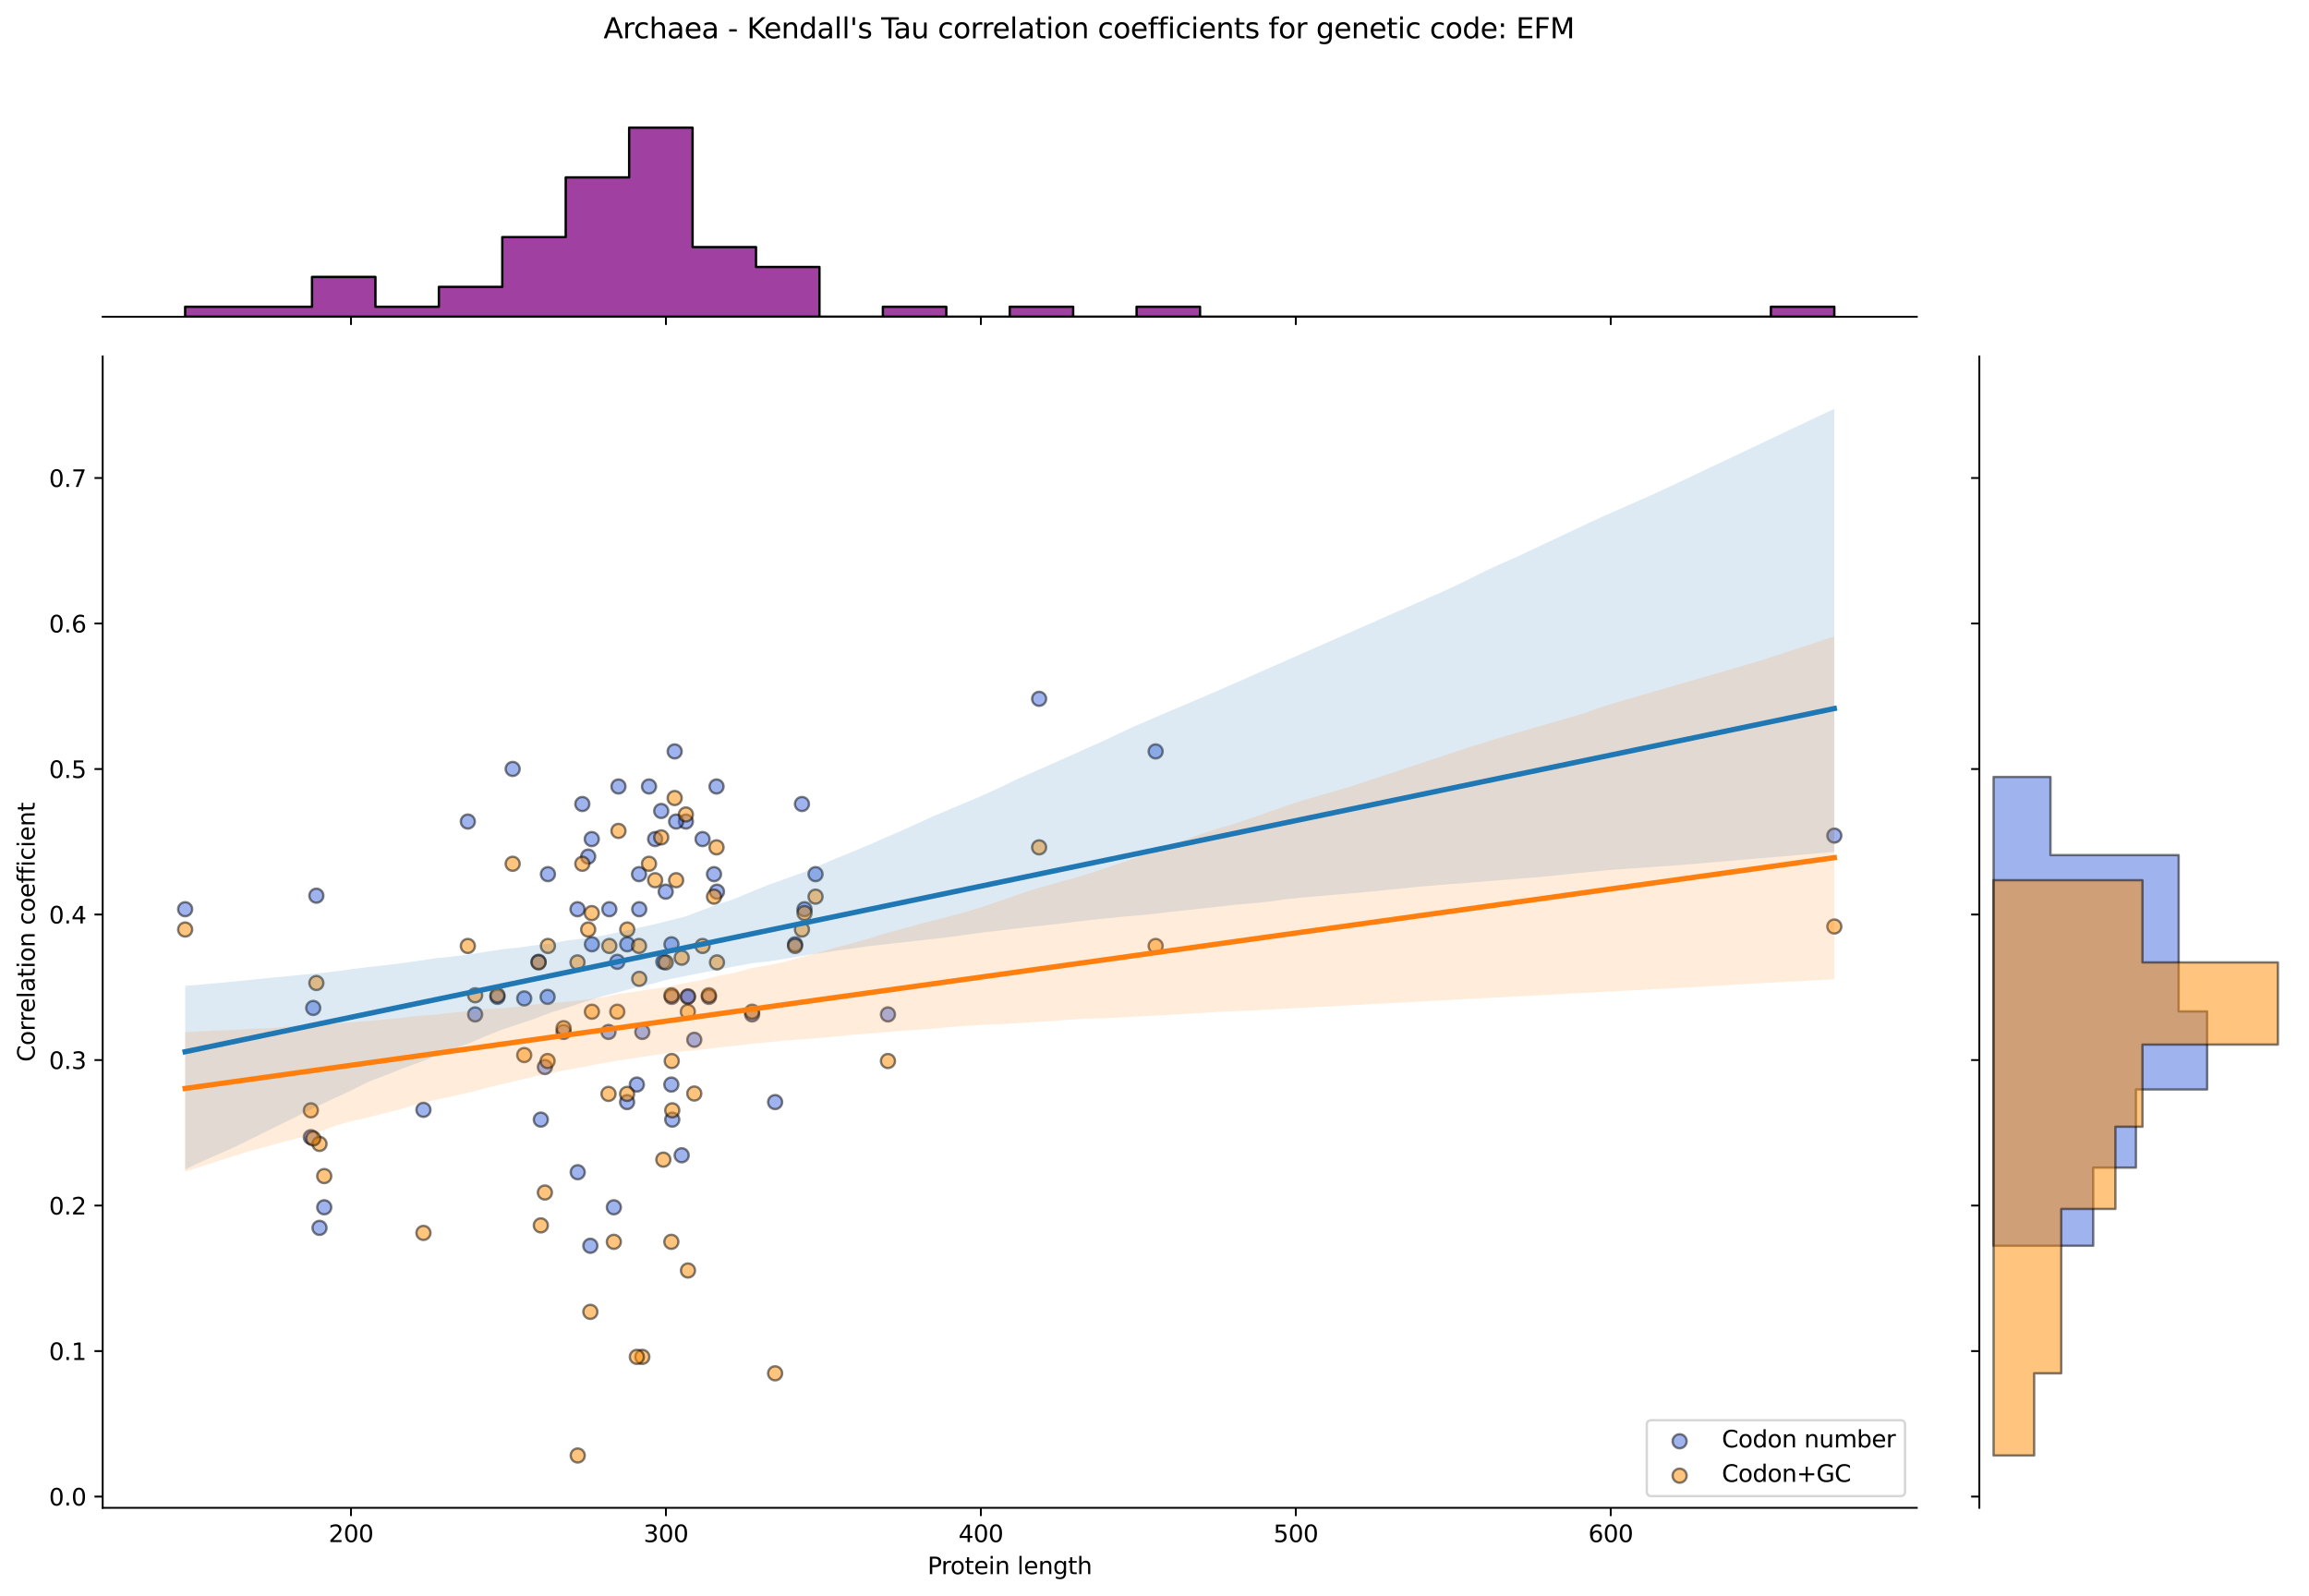 <?xml version="1.0" encoding="utf-8" standalone="no"?>
<!DOCTYPE svg PUBLIC "-//W3C//DTD SVG 1.1//EN"
  "http://www.w3.org/Graphics/SVG/1.1/DTD/svg11.dtd">
<svg xmlns:xlink="http://www.w3.org/1999/xlink" width="984.456pt" height="680.423pt" viewBox="0 0 984.456 680.423" xmlns="http://www.w3.org/2000/svg" version="1.1">
 <defs>
  <style type="text/css">*{stroke-linejoin: round; stroke-linecap: butt}</style>
 </defs>
 <g id="figure_1">
  <g id="patch_1">
   <path d="M 0 680.423 
L 984.456 680.423 
L 984.456 0 
L 0 0 
z
" style="fill: #ffffff"/>
  </g>
  <g id="axes_1">
   <g id="patch_2">
    <path d="M 43.781 642.867 
L 817.232 642.867 
L 817.232 151.966 
L 43.781 151.966 
z
" style="fill: #ffffff"/>
   </g>
   <g id="PathCollection_1">
    <defs>
     <path id="madc97165ca" d="M 0 3 
C 0.796 3 1.559 2.684 2.121 2.121 
C 2.684 1.559 3 0.796 3 0 
C 3 -0.796 2.684 -1.559 2.121 -2.121 
C 1.559 -2.684 0.796 -3 0 -3 
C -0.796 -3 -1.559 -2.684 -2.121 -2.121 
C -2.684 -1.559 -3 -0.796 -3 0 
C -3 0.796 -2.684 1.559 -2.121 2.121 
C -1.559 2.684 -0.796 3 0 3 
z
" style="stroke: #000000; stroke-opacity: 0.5"/>
    </defs>
    <g clip-path="url(#p87dde4ce7f)">
     <use xlink:href="#madc97165ca" x="230.582" y="477.35" style="fill: #4169e1; fill-opacity: 0.5; stroke: #000000; stroke-opacity: 0.5"/>
     <use xlink:href="#madc97165ca" x="250.772" y="365.219" style="fill: #4169e1; fill-opacity: 0.5; stroke: #000000; stroke-opacity: 0.5"/>
     <use xlink:href="#madc97165ca" x="259.792" y="387.645" style="fill: #4169e1; fill-opacity: 0.5; stroke: #000000; stroke-opacity: 0.5"/>
     <use xlink:href="#madc97165ca" x="259.44" y="439.973" style="fill: #4169e1; fill-opacity: 0.5; stroke: #000000; stroke-opacity: 0.5"/>
     <use xlink:href="#madc97165ca" x="283.831" y="380.17" style="fill: #4169e1; fill-opacity: 0.5; stroke: #000000; stroke-opacity: 0.5"/>
     <use xlink:href="#madc97165ca" x="212.091" y="425.022" style="fill: #4169e1; fill-opacity: 0.5; stroke: #000000; stroke-opacity: 0.5"/>
     <use xlink:href="#madc97165ca" x="293.262" y="425.022" style="fill: #4169e1; fill-opacity: 0.5; stroke: #000000; stroke-opacity: 0.5"/>
     <use xlink:href="#madc97165ca" x="267.432" y="402.596" style="fill: #4169e1; fill-opacity: 0.5; stroke: #000000; stroke-opacity: 0.5"/>
     <use xlink:href="#madc97165ca" x="492.719" y="320.366" style="fill: #4169e1; fill-opacity: 0.5; stroke: #000000; stroke-opacity: 0.5"/>
     <use xlink:href="#madc97165ca" x="136.227" y="523.503" style="fill: #4169e1; fill-opacity: 0.5; stroke: #000000; stroke-opacity: 0.5"/>
     <use xlink:href="#madc97165ca" x="180.537" y="473.178" style="fill: #4169e1; fill-opacity: 0.5; stroke: #000000; stroke-opacity: 0.5"/>
     <use xlink:href="#madc97165ca" x="305.497" y="335.317" style="fill: #4169e1; fill-opacity: 0.5; stroke: #000000; stroke-opacity: 0.5"/>
     <use xlink:href="#madc97165ca" x="223.504" y="425.681" style="fill: #4169e1; fill-opacity: 0.5; stroke: #000000; stroke-opacity: 0.5"/>
     <use xlink:href="#madc97165ca" x="246.318" y="499.777" style="fill: #4169e1; fill-opacity: 0.5; stroke: #000000; stroke-opacity: 0.5"/>
     <use xlink:href="#madc97165ca" x="286.228" y="462.399" style="fill: #4169e1; fill-opacity: 0.5; stroke: #000000; stroke-opacity: 0.5"/>
     <use xlink:href="#madc97165ca" x="248.277" y="342.792" style="fill: #4169e1; fill-opacity: 0.5; stroke: #000000; stroke-opacity: 0.5"/>
     <use xlink:href="#madc97165ca" x="232.315" y="454.924" style="fill: #4169e1; fill-opacity: 0.5; stroke: #000000; stroke-opacity: 0.5"/>
     <use xlink:href="#madc97165ca" x="347.715" y="372.694" style="fill: #4169e1; fill-opacity: 0.5; stroke: #000000; stroke-opacity: 0.5"/>
     <use xlink:href="#madc97165ca" x="229.621" y="410.071" style="fill: #4169e1; fill-opacity: 0.5; stroke: #000000; stroke-opacity: 0.5"/>
     <use xlink:href="#madc97165ca" x="261.722" y="514.728" style="fill: #4169e1; fill-opacity: 0.5; stroke: #000000; stroke-opacity: 0.5"/>
     <use xlink:href="#madc97165ca" x="292.43" y="350.268" style="fill: #4169e1; fill-opacity: 0.5; stroke: #000000; stroke-opacity: 0.5"/>
     <use xlink:href="#madc97165ca" x="263.685" y="335.317" style="fill: #4169e1; fill-opacity: 0.5; stroke: #000000; stroke-opacity: 0.5"/>
     <use xlink:href="#madc97165ca" x="252.362" y="402.596" style="fill: #4169e1; fill-opacity: 0.5; stroke: #000000; stroke-opacity: 0.5"/>
     <use xlink:href="#madc97165ca" x="267.366" y="469.875" style="fill: #4169e1; fill-opacity: 0.5; stroke: #000000; stroke-opacity: 0.5"/>
     <use xlink:href="#madc97165ca" x="443.039" y="297.94" style="fill: #4169e1; fill-opacity: 0.5; stroke: #000000; stroke-opacity: 0.5"/>
     <use xlink:href="#madc97165ca" x="272.546" y="387.645" style="fill: #4169e1; fill-opacity: 0.5; stroke: #000000; stroke-opacity: 0.5"/>
     <use xlink:href="#madc97165ca" x="282.823" y="410.071" style="fill: #4169e1; fill-opacity: 0.5; stroke: #000000; stroke-opacity: 0.5"/>
     <use xlink:href="#madc97165ca" x="134.885" y="381.877" style="fill: #4169e1; fill-opacity: 0.5; stroke: #000000; stroke-opacity: 0.5"/>
     <use xlink:href="#madc97165ca" x="338.978" y="402.596" style="fill: #4169e1; fill-opacity: 0.5; stroke: #000000; stroke-opacity: 0.5"/>
     <use xlink:href="#madc97165ca" x="252.301" y="357.743" style="fill: #4169e1; fill-opacity: 0.5; stroke: #000000; stroke-opacity: 0.5"/>
     <use xlink:href="#madc97165ca" x="782.075" y="356.256" style="fill: #4169e1; fill-opacity: 0.5; stroke: #000000; stroke-opacity: 0.5"/>
     <use xlink:href="#madc97165ca" x="78.938" y="387.645" style="fill: #4169e1; fill-opacity: 0.5; stroke: #000000; stroke-opacity: 0.5"/>
     <use xlink:href="#madc97165ca" x="272.454" y="372.694" style="fill: #4169e1; fill-opacity: 0.5; stroke: #000000; stroke-opacity: 0.5"/>
     <use xlink:href="#madc97165ca" x="286.623" y="477.35" style="fill: #4169e1; fill-opacity: 0.5; stroke: #000000; stroke-opacity: 0.5"/>
     <use xlink:href="#madc97165ca" x="263.188" y="410.071" style="fill: #4169e1; fill-opacity: 0.5; stroke: #000000; stroke-opacity: 0.5"/>
     <use xlink:href="#madc97165ca" x="304.423" y="372.694" style="fill: #4169e1; fill-opacity: 0.5; stroke: #000000; stroke-opacity: 0.5"/>
     <use xlink:href="#madc97165ca" x="240.288" y="439.973" style="fill: #4169e1; fill-opacity: 0.5; stroke: #000000; stroke-opacity: 0.5"/>
     <use xlink:href="#madc97165ca" x="305.686" y="380.17" style="fill: #4169e1; fill-opacity: 0.5; stroke: #000000; stroke-opacity: 0.5"/>
     <use xlink:href="#madc97165ca" x="288.281" y="350.268" style="fill: #4169e1; fill-opacity: 0.5; stroke: #000000; stroke-opacity: 0.5"/>
     <use xlink:href="#madc97165ca" x="133.542" y="429.738" style="fill: #4169e1; fill-opacity: 0.5; stroke: #000000; stroke-opacity: 0.5"/>
     <use xlink:href="#madc97165ca" x="199.469" y="350.268" style="fill: #4169e1; fill-opacity: 0.5; stroke: #000000; stroke-opacity: 0.5"/>
     <use xlink:href="#madc97165ca" x="202.582" y="432.498" style="fill: #4169e1; fill-opacity: 0.5; stroke: #000000; stroke-opacity: 0.5"/>
     <use xlink:href="#madc97165ca" x="276.706" y="335.317" style="fill: #4169e1; fill-opacity: 0.5; stroke: #000000; stroke-opacity: 0.5"/>
     <use xlink:href="#madc97165ca" x="273.854" y="439.973" style="fill: #4169e1; fill-opacity: 0.5; stroke: #000000; stroke-opacity: 0.5"/>
     <use xlink:href="#madc97165ca" x="378.588" y="432.498" style="fill: #4169e1; fill-opacity: 0.5; stroke: #000000; stroke-opacity: 0.5"/>
     <use xlink:href="#madc97165ca" x="286.399" y="425.022" style="fill: #4169e1; fill-opacity: 0.5; stroke: #000000; stroke-opacity: 0.5"/>
     <use xlink:href="#madc97165ca" x="281.912" y="345.76" style="fill: #4169e1; fill-opacity: 0.5; stroke: #000000; stroke-opacity: 0.5"/>
     <use xlink:href="#madc97165ca" x="320.668" y="432.498" style="fill: #4169e1; fill-opacity: 0.5; stroke: #000000; stroke-opacity: 0.5"/>
     <use xlink:href="#madc97165ca" x="246.223" y="387.645" style="fill: #4169e1; fill-opacity: 0.5; stroke: #000000; stroke-opacity: 0.5"/>
     <use xlink:href="#madc97165ca" x="233.612" y="372.694" style="fill: #4169e1; fill-opacity: 0.5; stroke: #000000; stroke-opacity: 0.5"/>
     <use xlink:href="#madc97165ca" x="341.918" y="342.792" style="fill: #4169e1; fill-opacity: 0.5; stroke: #000000; stroke-opacity: 0.5"/>
     <use xlink:href="#madc97165ca" x="286.278" y="402.596" style="fill: #4169e1; fill-opacity: 0.5; stroke: #000000; stroke-opacity: 0.5"/>
     <use xlink:href="#madc97165ca" x="330.474" y="469.875" style="fill: #4169e1; fill-opacity: 0.5; stroke: #000000; stroke-opacity: 0.5"/>
     <use xlink:href="#madc97165ca" x="138.242" y="514.728" style="fill: #4169e1; fill-opacity: 0.5; stroke: #000000; stroke-opacity: 0.5"/>
     <use xlink:href="#madc97165ca" x="132.535" y="484.826" style="fill: #4169e1; fill-opacity: 0.5; stroke: #000000; stroke-opacity: 0.5"/>
     <use xlink:href="#madc97165ca" x="343.006" y="387.645" style="fill: #4169e1; fill-opacity: 0.5; stroke: #000000; stroke-opacity: 0.5"/>
     <use xlink:href="#madc97165ca" x="271.528" y="462.399" style="fill: #4169e1; fill-opacity: 0.5; stroke: #000000; stroke-opacity: 0.5"/>
     <use xlink:href="#madc97165ca" x="293.326" y="424.794" style="fill: #4169e1; fill-opacity: 0.5; stroke: #000000; stroke-opacity: 0.5"/>
     <use xlink:href="#madc97165ca" x="302.232" y="425.022" style="fill: #4169e1; fill-opacity: 0.5; stroke: #000000; stroke-opacity: 0.5"/>
     <use xlink:href="#madc97165ca" x="299.536" y="357.743" style="fill: #4169e1; fill-opacity: 0.5; stroke: #000000; stroke-opacity: 0.5"/>
     <use xlink:href="#madc97165ca" x="233.474" y="425.022" style="fill: #4169e1; fill-opacity: 0.5; stroke: #000000; stroke-opacity: 0.5"/>
     <use xlink:href="#madc97165ca" x="296.011" y="443.304" style="fill: #4169e1; fill-opacity: 0.5; stroke: #000000; stroke-opacity: 0.5"/>
     <use xlink:href="#madc97165ca" x="218.581" y="327.842" style="fill: #4169e1; fill-opacity: 0.5; stroke: #000000; stroke-opacity: 0.5"/>
     <use xlink:href="#madc97165ca" x="279.323" y="357.743" style="fill: #4169e1; fill-opacity: 0.5; stroke: #000000; stroke-opacity: 0.5"/>
     <use xlink:href="#madc97165ca" x="287.651" y="320.366" style="fill: #4169e1; fill-opacity: 0.5; stroke: #000000; stroke-opacity: 0.5"/>
     <use xlink:href="#madc97165ca" x="251.701" y="531.141" style="fill: #4169e1; fill-opacity: 0.5; stroke: #000000; stroke-opacity: 0.5"/>
     <use xlink:href="#madc97165ca" x="290.64" y="492.551" style="fill: #4169e1; fill-opacity: 0.5; stroke: #000000; stroke-opacity: 0.5"/>
    </g>
   </g>
   <g id="PathCollection_2">
    <defs>
     <path id="m5ebbc79e4e" d="M 0 3 
C 0.796 3 1.559 2.684 2.121 2.121 
C 2.684 1.559 3 0.796 3 0 
C 3 -0.796 2.684 -1.559 2.121 -2.121 
C 1.559 -2.684 0.796 -3 0 -3 
C -0.796 -3 -1.559 -2.684 -2.121 -2.121 
C -2.684 -1.559 -3 -0.796 -3 0 
C -3 0.796 -2.684 1.559 -2.121 2.121 
C -1.559 2.684 -0.796 3 0 3 
z
" style="stroke: #000000; stroke-opacity: 0.5"/>
    </defs>
    <g clip-path="url(#p87dde4ce7f)">
     <use xlink:href="#m5ebbc79e4e" x="230.582" y="522.444" style="fill: #ff8c00; fill-opacity: 0.5; stroke: #000000; stroke-opacity: 0.5"/>
     <use xlink:href="#m5ebbc79e4e" x="250.772" y="396.305" style="fill: #ff8c00; fill-opacity: 0.5; stroke: #000000; stroke-opacity: 0.5"/>
     <use xlink:href="#m5ebbc79e4e" x="259.792" y="403.313" style="fill: #ff8c00; fill-opacity: 0.5; stroke: #000000; stroke-opacity: 0.5"/>
     <use xlink:href="#m5ebbc79e4e" x="259.44" y="466.382" style="fill: #ff8c00; fill-opacity: 0.5; stroke: #000000; stroke-opacity: 0.5"/>
     <use xlink:href="#m5ebbc79e4e" x="283.831" y="410.32" style="fill: #ff8c00; fill-opacity: 0.5; stroke: #000000; stroke-opacity: 0.5"/>
     <use xlink:href="#m5ebbc79e4e" x="212.091" y="424.336" style="fill: #ff8c00; fill-opacity: 0.5; stroke: #000000; stroke-opacity: 0.5"/>
     <use xlink:href="#m5ebbc79e4e" x="293.262" y="431.344" style="fill: #ff8c00; fill-opacity: 0.5; stroke: #000000; stroke-opacity: 0.5"/>
     <use xlink:href="#m5ebbc79e4e" x="267.432" y="396.305" style="fill: #ff8c00; fill-opacity: 0.5; stroke: #000000; stroke-opacity: 0.5"/>
     <use xlink:href="#m5ebbc79e4e" x="492.719" y="403.313" style="fill: #ff8c00; fill-opacity: 0.5; stroke: #000000; stroke-opacity: 0.5"/>
     <use xlink:href="#m5ebbc79e4e" x="136.227" y="487.71" style="fill: #ff8c00; fill-opacity: 0.5; stroke: #000000; stroke-opacity: 0.5"/>
     <use xlink:href="#m5ebbc79e4e" x="180.537" y="525.652" style="fill: #ff8c00; fill-opacity: 0.5; stroke: #000000; stroke-opacity: 0.5"/>
     <use xlink:href="#m5ebbc79e4e" x="305.497" y="361.266" style="fill: #ff8c00; fill-opacity: 0.5; stroke: #000000; stroke-opacity: 0.5"/>
     <use xlink:href="#m5ebbc79e4e" x="223.504" y="449.829" style="fill: #ff8c00; fill-opacity: 0.5; stroke: #000000; stroke-opacity: 0.5"/>
     <use xlink:href="#m5ebbc79e4e" x="246.318" y="620.553" style="fill: #ff8c00; fill-opacity: 0.5; stroke: #000000; stroke-opacity: 0.5"/>
     <use xlink:href="#m5ebbc79e4e" x="286.228" y="529.452" style="fill: #ff8c00; fill-opacity: 0.5; stroke: #000000; stroke-opacity: 0.5"/>
     <use xlink:href="#m5ebbc79e4e" x="248.277" y="368.274" style="fill: #ff8c00; fill-opacity: 0.5; stroke: #000000; stroke-opacity: 0.5"/>
     <use xlink:href="#m5ebbc79e4e" x="232.315" y="508.429" style="fill: #ff8c00; fill-opacity: 0.5; stroke: #000000; stroke-opacity: 0.5"/>
     <use xlink:href="#m5ebbc79e4e" x="347.715" y="382.289" style="fill: #ff8c00; fill-opacity: 0.5; stroke: #000000; stroke-opacity: 0.5"/>
     <use xlink:href="#m5ebbc79e4e" x="229.621" y="410.32" style="fill: #ff8c00; fill-opacity: 0.5; stroke: #000000; stroke-opacity: 0.5"/>
     <use xlink:href="#m5ebbc79e4e" x="261.722" y="529.452" style="fill: #ff8c00; fill-opacity: 0.5; stroke: #000000; stroke-opacity: 0.5"/>
     <use xlink:href="#m5ebbc79e4e" x="292.43" y="347.251" style="fill: #ff8c00; fill-opacity: 0.5; stroke: #000000; stroke-opacity: 0.5"/>
     <use xlink:href="#m5ebbc79e4e" x="263.685" y="354.258" style="fill: #ff8c00; fill-opacity: 0.5; stroke: #000000; stroke-opacity: 0.5"/>
     <use xlink:href="#m5ebbc79e4e" x="252.362" y="431.344" style="fill: #ff8c00; fill-opacity: 0.5; stroke: #000000; stroke-opacity: 0.5"/>
     <use xlink:href="#m5ebbc79e4e" x="267.366" y="466.382" style="fill: #ff8c00; fill-opacity: 0.5; stroke: #000000; stroke-opacity: 0.5"/>
     <use xlink:href="#m5ebbc79e4e" x="443.039" y="361.266" style="fill: #ff8c00; fill-opacity: 0.5; stroke: #000000; stroke-opacity: 0.5"/>
     <use xlink:href="#m5ebbc79e4e" x="272.546" y="417.328" style="fill: #ff8c00; fill-opacity: 0.5; stroke: #000000; stroke-opacity: 0.5"/>
     <use xlink:href="#m5ebbc79e4e" x="282.823" y="494.413" style="fill: #ff8c00; fill-opacity: 0.5; stroke: #000000; stroke-opacity: 0.5"/>
     <use xlink:href="#m5ebbc79e4e" x="134.885" y="419.096" style="fill: #ff8c00; fill-opacity: 0.5; stroke: #000000; stroke-opacity: 0.5"/>
     <use xlink:href="#m5ebbc79e4e" x="338.978" y="403.313" style="fill: #ff8c00; fill-opacity: 0.5; stroke: #000000; stroke-opacity: 0.5"/>
     <use xlink:href="#m5ebbc79e4e" x="252.301" y="389.297" style="fill: #ff8c00; fill-opacity: 0.5; stroke: #000000; stroke-opacity: 0.5"/>
     <use xlink:href="#m5ebbc79e4e" x="782.075" y="395.022" style="fill: #ff8c00; fill-opacity: 0.5; stroke: #000000; stroke-opacity: 0.5"/>
     <use xlink:href="#m5ebbc79e4e" x="78.938" y="396.305" style="fill: #ff8c00; fill-opacity: 0.5; stroke: #000000; stroke-opacity: 0.5"/>
     <use xlink:href="#m5ebbc79e4e" x="272.454" y="403.313" style="fill: #ff8c00; fill-opacity: 0.5; stroke: #000000; stroke-opacity: 0.5"/>
     <use xlink:href="#m5ebbc79e4e" x="286.623" y="473.39" style="fill: #ff8c00; fill-opacity: 0.5; stroke: #000000; stroke-opacity: 0.5"/>
     <use xlink:href="#m5ebbc79e4e" x="263.188" y="431.344" style="fill: #ff8c00; fill-opacity: 0.5; stroke: #000000; stroke-opacity: 0.5"/>
     <use xlink:href="#m5ebbc79e4e" x="304.423" y="382.289" style="fill: #ff8c00; fill-opacity: 0.5; stroke: #000000; stroke-opacity: 0.5"/>
     <use xlink:href="#m5ebbc79e4e" x="240.288" y="438.351" style="fill: #ff8c00; fill-opacity: 0.5; stroke: #000000; stroke-opacity: 0.5"/>
     <use xlink:href="#m5ebbc79e4e" x="305.686" y="410.32" style="fill: #ff8c00; fill-opacity: 0.5; stroke: #000000; stroke-opacity: 0.5"/>
     <use xlink:href="#m5ebbc79e4e" x="288.281" y="375.282" style="fill: #ff8c00; fill-opacity: 0.5; stroke: #000000; stroke-opacity: 0.5"/>
     <use xlink:href="#m5ebbc79e4e" x="133.542" y="485.383" style="fill: #ff8c00; fill-opacity: 0.5; stroke: #000000; stroke-opacity: 0.5"/>
     <use xlink:href="#m5ebbc79e4e" x="199.469" y="403.313" style="fill: #ff8c00; fill-opacity: 0.5; stroke: #000000; stroke-opacity: 0.5"/>
     <use xlink:href="#m5ebbc79e4e" x="202.582" y="424.336" style="fill: #ff8c00; fill-opacity: 0.5; stroke: #000000; stroke-opacity: 0.5"/>
     <use xlink:href="#m5ebbc79e4e" x="276.706" y="368.274" style="fill: #ff8c00; fill-opacity: 0.5; stroke: #000000; stroke-opacity: 0.5"/>
     <use xlink:href="#m5ebbc79e4e" x="273.854" y="578.506" style="fill: #ff8c00; fill-opacity: 0.5; stroke: #000000; stroke-opacity: 0.5"/>
     <use xlink:href="#m5ebbc79e4e" x="378.588" y="452.367" style="fill: #ff8c00; fill-opacity: 0.5; stroke: #000000; stroke-opacity: 0.5"/>
     <use xlink:href="#m5ebbc79e4e" x="286.399" y="452.367" style="fill: #ff8c00; fill-opacity: 0.5; stroke: #000000; stroke-opacity: 0.5"/>
     <use xlink:href="#m5ebbc79e4e" x="281.912" y="357.022" style="fill: #ff8c00; fill-opacity: 0.5; stroke: #000000; stroke-opacity: 0.5"/>
     <use xlink:href="#m5ebbc79e4e" x="320.668" y="431.344" style="fill: #ff8c00; fill-opacity: 0.5; stroke: #000000; stroke-opacity: 0.5"/>
     <use xlink:href="#m5ebbc79e4e" x="246.223" y="410.32" style="fill: #ff8c00; fill-opacity: 0.5; stroke: #000000; stroke-opacity: 0.5"/>
     <use xlink:href="#m5ebbc79e4e" x="233.612" y="403.313" style="fill: #ff8c00; fill-opacity: 0.5; stroke: #000000; stroke-opacity: 0.5"/>
     <use xlink:href="#m5ebbc79e4e" x="341.918" y="396.305" style="fill: #ff8c00; fill-opacity: 0.5; stroke: #000000; stroke-opacity: 0.5"/>
     <use xlink:href="#m5ebbc79e4e" x="286.278" y="424.336" style="fill: #ff8c00; fill-opacity: 0.5; stroke: #000000; stroke-opacity: 0.5"/>
     <use xlink:href="#m5ebbc79e4e" x="330.474" y="585.514" style="fill: #ff8c00; fill-opacity: 0.5; stroke: #000000; stroke-opacity: 0.5"/>
     <use xlink:href="#m5ebbc79e4e" x="138.242" y="501.421" style="fill: #ff8c00; fill-opacity: 0.5; stroke: #000000; stroke-opacity: 0.5"/>
     <use xlink:href="#m5ebbc79e4e" x="132.535" y="473.39" style="fill: #ff8c00; fill-opacity: 0.5; stroke: #000000; stroke-opacity: 0.5"/>
     <use xlink:href="#m5ebbc79e4e" x="343.006" y="389.297" style="fill: #ff8c00; fill-opacity: 0.5; stroke: #000000; stroke-opacity: 0.5"/>
     <use xlink:href="#m5ebbc79e4e" x="271.528" y="578.506" style="fill: #ff8c00; fill-opacity: 0.5; stroke: #000000; stroke-opacity: 0.5"/>
     <use xlink:href="#m5ebbc79e4e" x="293.326" y="541.675" style="fill: #ff8c00; fill-opacity: 0.5; stroke: #000000; stroke-opacity: 0.5"/>
     <use xlink:href="#m5ebbc79e4e" x="302.232" y="424.336" style="fill: #ff8c00; fill-opacity: 0.5; stroke: #000000; stroke-opacity: 0.5"/>
     <use xlink:href="#m5ebbc79e4e" x="299.536" y="403.313" style="fill: #ff8c00; fill-opacity: 0.5; stroke: #000000; stroke-opacity: 0.5"/>
     <use xlink:href="#m5ebbc79e4e" x="233.474" y="452.367" style="fill: #ff8c00; fill-opacity: 0.5; stroke: #000000; stroke-opacity: 0.5"/>
     <use xlink:href="#m5ebbc79e4e" x="296.011" y="466.23" style="fill: #ff8c00; fill-opacity: 0.5; stroke: #000000; stroke-opacity: 0.5"/>
     <use xlink:href="#m5ebbc79e4e" x="218.581" y="368.274" style="fill: #ff8c00; fill-opacity: 0.5; stroke: #000000; stroke-opacity: 0.5"/>
     <use xlink:href="#m5ebbc79e4e" x="279.323" y="375.282" style="fill: #ff8c00; fill-opacity: 0.5; stroke: #000000; stroke-opacity: 0.5"/>
     <use xlink:href="#m5ebbc79e4e" x="287.651" y="340.243" style="fill: #ff8c00; fill-opacity: 0.5; stroke: #000000; stroke-opacity: 0.5"/>
     <use xlink:href="#m5ebbc79e4e" x="251.701" y="559.311" style="fill: #ff8c00; fill-opacity: 0.5; stroke: #000000; stroke-opacity: 0.5"/>
     <use xlink:href="#m5ebbc79e4e" x="290.64" y="408.317" style="fill: #ff8c00; fill-opacity: 0.5; stroke: #000000; stroke-opacity: 0.5"/>
    </g>
   </g>
   <g id="PolyCollection_1">
    <path d="M 78.938 420.326 
L 78.938 498.581 
L 86.04 495.21 
L 93.143 492.083 
L 100.245 488.947 
L 107.348 485.447 
L 114.45 481.941 
L 121.552 478.433 
L 128.655 474.922 
L 135.757 471.411 
L 142.86 468.081 
L 149.962 464.794 
L 157.064 461.24 
L 164.167 458.525 
L 171.269 455.678 
L 178.372 453.126 
L 185.474 450.335 
L 192.576 447.451 
L 199.679 444.952 
L 206.781 441.888 
L 213.884 439.068 
L 220.986 436.661 
L 228.088 434.303 
L 235.191 431.55 
L 242.293 429.436 
L 249.396 427.124 
L 256.498 424.851 
L 263.6 423.03 
L 270.703 421.089 
L 277.805 419.502 
L 284.908 417.583 
L 292.01 416.184 
L 299.112 414.792 
L 306.215 413.401 
L 313.317 412.007 
L 320.419 410.692 
L 327.522 409.918 
L 334.624 408.797 
L 341.727 407.584 
L 348.829 406.514 
L 355.931 405.432 
L 363.034 404.459 
L 370.136 403.442 
L 377.239 402.629 
L 384.341 401.837 
L 391.443 401.035 
L 398.546 400.23 
L 405.648 399.409 
L 412.751 398.4 
L 419.853 397.467 
L 426.955 396.625 
L 434.058 395.758 
L 441.16 394.971 
L 448.263 394.24 
L 455.365 393.392 
L 462.467 392.533 
L 469.57 391.748 
L 476.672 391.036 
L 483.775 390.398 
L 490.877 389.789 
L 497.979 388.876 
L 505.082 388.155 
L 512.184 387.38 
L 519.287 386.579 
L 526.389 385.778 
L 533.491 385.163 
L 540.594 384.464 
L 547.696 383.462 
L 554.799 382.712 
L 561.901 382.1 
L 569.003 381.488 
L 576.106 380.875 
L 583.208 380.251 
L 590.31 379.535 
L 597.413 378.819 
L 604.515 378.103 
L 611.618 377.476 
L 618.72 376.916 
L 625.822 376.424 
L 632.925 375.792 
L 640.027 375.232 
L 647.13 374.671 
L 654.232 374.111 
L 661.334 373.444 
L 668.437 372.717 
L 675.539 371.991 
L 682.642 371.264 
L 689.744 370.695 
L 696.846 370.199 
L 703.949 369.703 
L 711.051 369.208 
L 718.154 368.684 
L 725.256 368.077 
L 732.358 367.47 
L 739.461 366.864 
L 746.563 366.257 
L 753.666 365.651 
L 760.768 365.043 
L 767.87 364.435 
L 774.973 363.827 
L 782.075 363.218 
L 782.075 174.279 
L 782.075 174.279 
L 774.973 177.64 
L 767.87 181 
L 760.768 184.361 
L 753.666 187.721 
L 746.563 191.081 
L 739.461 194.442 
L 732.358 197.802 
L 725.256 201.162 
L 718.154 204.523 
L 711.051 207.883 
L 703.949 211.137 
L 696.846 214.27 
L 689.744 217.403 
L 682.642 220.536 
L 675.539 223.848 
L 668.437 227.189 
L 661.334 230.529 
L 654.232 233.87 
L 647.13 237.218 
L 640.027 240.34 
L 632.925 243.605 
L 625.822 247.17 
L 618.72 250.596 
L 611.618 253.761 
L 604.515 256.89 
L 597.413 260.019 
L 590.31 263.149 
L 583.208 266.278 
L 576.106 269.407 
L 569.003 272.536 
L 561.901 275.666 
L 554.799 278.795 
L 547.696 281.924 
L 540.594 285.054 
L 533.491 288.183 
L 526.389 291.312 
L 519.287 294.447 
L 512.184 297.479 
L 505.082 300.508 
L 497.979 303.49 
L 490.877 306.571 
L 483.775 309.6 
L 476.672 312.939 
L 469.57 316.283 
L 462.467 319.433 
L 455.365 322.64 
L 448.263 325.778 
L 441.16 328.916 
L 434.058 332.014 
L 426.955 335.427 
L 419.853 338.705 
L 412.751 341.762 
L 405.648 344.736 
L 398.546 347.707 
L 391.443 350.932 
L 384.341 354.164 
L 377.239 357.218 
L 370.136 360.364 
L 363.034 363.328 
L 355.931 366.204 
L 348.829 369.249 
L 341.727 372.213 
L 334.624 374.778 
L 327.522 377.288 
L 320.419 380.168 
L 313.317 383.167 
L 306.215 385.554 
L 299.112 388.143 
L 292.01 390.831 
L 284.908 392.609 
L 277.805 394.354 
L 270.703 395.876 
L 263.6 397.503 
L 256.498 398.984 
L 249.396 400.082 
L 242.293 400.862 
L 235.191 402.214 
L 228.088 403.004 
L 220.986 404.043 
L 213.884 404.751 
L 206.781 405.864 
L 199.679 406.981 
L 192.576 407.849 
L 185.474 408.591 
L 178.372 409.67 
L 171.269 410.657 
L 164.167 411.504 
L 157.064 412.32 
L 149.962 413.207 
L 142.86 414.191 
L 135.757 414.927 
L 128.655 415.595 
L 121.552 416.295 
L 114.45 416.996 
L 107.348 417.699 
L 100.245 418.402 
L 93.143 419.105 
L 86.04 419.749 
L 78.938 420.326 
z
" clip-path="url(#p87dde4ce7f)" style="fill: #1f77b4; fill-opacity: 0.15"/>
   </g>
   <g id="PolyCollection_2">
    <path d="M 78.938 440.101 
L 78.938 499.512 
L 86.04 497.24 
L 93.143 494.969 
L 100.245 492.698 
L 107.348 490.504 
L 114.45 488.6 
L 121.552 486.654 
L 128.655 484.874 
L 135.757 482.59 
L 142.86 479.967 
L 149.962 477.944 
L 157.064 476.361 
L 164.167 474.577 
L 171.269 472.746 
L 178.372 470.529 
L 185.474 469.002 
L 192.576 467.42 
L 199.679 465.863 
L 206.781 463.981 
L 213.884 462.273 
L 220.986 460.574 
L 228.088 458.879 
L 235.191 457.44 
L 242.293 456.02 
L 249.396 454.759 
L 256.498 453.343 
L 263.6 452.16 
L 270.703 451.068 
L 277.805 450.016 
L 284.908 448.972 
L 292.01 448.18 
L 299.112 447.544 
L 306.215 446.576 
L 313.317 445.919 
L 320.419 444.997 
L 327.522 444.371 
L 334.624 443.594 
L 341.727 443.145 
L 348.829 442.603 
L 355.931 441.93 
L 363.034 441.212 
L 370.136 440.716 
L 377.239 440.072 
L 384.341 439.508 
L 391.443 439.037 
L 398.546 438.495 
L 405.648 437.808 
L 412.751 437.307 
L 419.853 436.865 
L 426.955 436.641 
L 434.058 436.238 
L 441.16 435.761 
L 448.263 435.337 
L 455.365 434.803 
L 462.467 434.326 
L 469.57 434.195 
L 476.672 433.836 
L 483.775 433.46 
L 490.877 433.084 
L 497.979 432.708 
L 505.082 432.292 
L 512.184 431.915 
L 519.287 431.399 
L 526.389 431.132 
L 533.491 430.828 
L 540.594 430.453 
L 547.696 430.077 
L 554.799 429.701 
L 561.901 429.325 
L 569.003 428.95 
L 576.106 428.574 
L 583.208 428.198 
L 590.31 427.822 
L 597.413 427.446 
L 604.515 427.064 
L 611.618 426.681 
L 618.72 426.299 
L 625.822 425.916 
L 632.925 425.571 
L 640.027 425.199 
L 647.13 424.823 
L 654.232 424.446 
L 661.334 424.07 
L 668.437 423.694 
L 675.539 423.318 
L 682.642 422.942 
L 689.744 422.566 
L 696.846 422.191 
L 703.949 421.813 
L 711.051 421.437 
L 718.154 421.061 
L 725.256 420.685 
L 732.358 420.302 
L 739.461 419.813 
L 746.563 419.405 
L 753.666 419.022 
L 760.768 418.638 
L 767.87 418.255 
L 774.973 417.872 
L 782.075 417.488 
L 782.075 271.326 
L 782.075 271.326 
L 774.973 273.656 
L 767.87 275.985 
L 760.768 278.315 
L 753.666 280.644 
L 746.563 282.837 
L 739.461 284.895 
L 732.358 286.954 
L 725.256 289.012 
L 718.154 291.07 
L 711.051 293.128 
L 703.949 295.186 
L 696.846 297.249 
L 689.744 299.314 
L 682.642 301.459 
L 675.539 304.002 
L 668.437 306.138 
L 661.334 308.188 
L 654.232 310.242 
L 647.13 312.298 
L 640.027 314.353 
L 632.925 316.509 
L 625.822 318.774 
L 618.72 321.092 
L 611.618 323.453 
L 604.515 325.813 
L 597.413 328.173 
L 590.31 330.534 
L 583.208 332.894 
L 576.106 335.254 
L 569.003 337.327 
L 561.901 339.351 
L 554.799 341.403 
L 547.696 343.776 
L 540.594 346.274 
L 533.491 348.771 
L 526.389 351.194 
L 519.287 353.212 
L 512.184 355.52 
L 505.082 358.106 
L 497.979 360.698 
L 490.877 363.291 
L 483.775 365.888 
L 476.672 368.31 
L 469.57 370.675 
L 462.467 373.04 
L 455.365 375.05 
L 448.263 377.044 
L 441.16 379.038 
L 434.058 381.426 
L 426.955 383.866 
L 419.853 386.306 
L 412.751 388.485 
L 405.648 390.471 
L 398.546 392.272 
L 391.443 394.077 
L 384.341 396.073 
L 377.239 397.969 
L 370.136 400.237 
L 363.034 402.242 
L 355.931 404.017 
L 348.829 406.293 
L 341.727 408.048 
L 334.624 410.06 
L 327.522 411.559 
L 320.419 412.735 
L 313.317 414.712 
L 306.215 416.06 
L 299.112 417.865 
L 292.01 419.149 
L 284.908 420.699 
L 277.805 421.698 
L 270.703 422.811 
L 263.6 423.762 
L 256.498 425.244 
L 249.396 426.253 
L 242.293 427.074 
L 235.191 427.593 
L 228.088 428.268 
L 220.986 429.151 
L 213.884 429.838 
L 206.781 430.23 
L 199.679 431.134 
L 192.576 431.78 
L 185.474 432.593 
L 178.372 433.099 
L 171.269 433.92 
L 164.167 434.633 
L 157.064 435.282 
L 149.962 435.853 
L 142.86 436.42 
L 135.757 436.785 
L 128.655 437.077 
L 121.552 437.84 
L 114.45 438.335 
L 107.348 438.62 
L 100.245 439.074 
L 93.143 439.322 
L 86.04 439.662 
L 78.938 440.101 
z
" clip-path="url(#p87dde4ce7f)" style="fill: #ff7f0e; fill-opacity: 0.15"/>
   </g>
   <g id="matplotlib.axis_1">
    <g id="xtick_1">
     <g id="line2d_1">
      <defs>
       <path id="mf49c2c9119" d="M 0 0 
L 0 3.5 
" style="stroke: #000000; stroke-width: 0.8"/>
      </defs>
      <g>
       <use xlink:href="#mf49c2c9119" x="149.655" y="642.867" style="stroke: #000000; stroke-width: 0.8"/>
      </g>
     </g>
     <g id="text_1">
      <!-- 200 -->
      <g transform="translate(140.111 657.465) scale(0.1 -0.1)">
       <defs>
        <path id="DejaVuSans-32" d="M 1228 531 
L 3431 531 
L 3431 0 
L 469 0 
L 469 531 
Q 828 903 1448 1529 
Q 2069 2156 2228 2338 
Q 2531 2678 2651 2914 
Q 2772 3150 2772 3378 
Q 2772 3750 2511 3984 
Q 2250 4219 1831 4219 
Q 1534 4219 1204 4116 
Q 875 4013 500 3803 
L 500 4441 
Q 881 4594 1212 4672 
Q 1544 4750 1819 4750 
Q 2544 4750 2975 4387 
Q 3406 4025 3406 3419 
Q 3406 3131 3298 2873 
Q 3191 2616 2906 2266 
Q 2828 2175 2409 1742 
Q 1991 1309 1228 531 
z
" transform="scale(0.016)"/>
        <path id="DejaVuSans-30" d="M 2034 4250 
Q 1547 4250 1301 3770 
Q 1056 3291 1056 2328 
Q 1056 1369 1301 889 
Q 1547 409 2034 409 
Q 2525 409 2770 889 
Q 3016 1369 3016 2328 
Q 3016 3291 2770 3770 
Q 2525 4250 2034 4250 
z
M 2034 4750 
Q 2819 4750 3233 4129 
Q 3647 3509 3647 2328 
Q 3647 1150 3233 529 
Q 2819 -91 2034 -91 
Q 1250 -91 836 529 
Q 422 1150 422 2328 
Q 422 3509 836 4129 
Q 1250 4750 2034 4750 
z
" transform="scale(0.016)"/>
       </defs>
       <use xlink:href="#DejaVuSans-32"/>
       <use xlink:href="#DejaVuSans-30" x="63.623"/>
       <use xlink:href="#DejaVuSans-30" x="127.246"/>
      </g>
     </g>
    </g>
    <g id="xtick_2">
     <g id="line2d_2">
      <g>
       <use xlink:href="#mf49c2c9119" x="283.926" y="642.867" style="stroke: #000000; stroke-width: 0.8"/>
      </g>
     </g>
     <g id="text_2">
      <!-- 300 -->
      <g transform="translate(274.383 657.465) scale(0.1 -0.1)">
       <defs>
        <path id="DejaVuSans-33" d="M 2597 2516 
Q 3050 2419 3304 2112 
Q 3559 1806 3559 1356 
Q 3559 666 3084 287 
Q 2609 -91 1734 -91 
Q 1441 -91 1130 -33 
Q 819 25 488 141 
L 488 750 
Q 750 597 1062 519 
Q 1375 441 1716 441 
Q 2309 441 2620 675 
Q 2931 909 2931 1356 
Q 2931 1769 2642 2001 
Q 2353 2234 1838 2234 
L 1294 2234 
L 1294 2753 
L 1863 2753 
Q 2328 2753 2575 2939 
Q 2822 3125 2822 3475 
Q 2822 3834 2567 4026 
Q 2313 4219 1838 4219 
Q 1578 4219 1281 4162 
Q 984 4106 628 3988 
L 628 4550 
Q 988 4650 1302 4700 
Q 1616 4750 1894 4750 
Q 2613 4750 3031 4423 
Q 3450 4097 3450 3541 
Q 3450 3153 3228 2886 
Q 3006 2619 2597 2516 
z
" transform="scale(0.016)"/>
       </defs>
       <use xlink:href="#DejaVuSans-33"/>
       <use xlink:href="#DejaVuSans-30" x="63.623"/>
       <use xlink:href="#DejaVuSans-30" x="127.246"/>
      </g>
     </g>
    </g>
    <g id="xtick_3">
     <g id="line2d_3">
      <g>
       <use xlink:href="#mf49c2c9119" x="418.198" y="642.867" style="stroke: #000000; stroke-width: 0.8"/>
      </g>
     </g>
     <g id="text_3">
      <!-- 400 -->
      <g transform="translate(408.655 657.465) scale(0.1 -0.1)">
       <defs>
        <path id="DejaVuSans-34" d="M 2419 4116 
L 825 1625 
L 2419 1625 
L 2419 4116 
z
M 2253 4666 
L 3047 4666 
L 3047 1625 
L 3713 1625 
L 3713 1100 
L 3047 1100 
L 3047 0 
L 2419 0 
L 2419 1100 
L 313 1100 
L 313 1709 
L 2253 4666 
z
" transform="scale(0.016)"/>
       </defs>
       <use xlink:href="#DejaVuSans-34"/>
       <use xlink:href="#DejaVuSans-30" x="63.623"/>
       <use xlink:href="#DejaVuSans-30" x="127.246"/>
      </g>
     </g>
    </g>
    <g id="xtick_4">
     <g id="line2d_4">
      <g>
       <use xlink:href="#mf49c2c9119" x="552.47" y="642.867" style="stroke: #000000; stroke-width: 0.8"/>
      </g>
     </g>
     <g id="text_4">
      <!-- 500 -->
      <g transform="translate(542.926 657.465) scale(0.1 -0.1)">
       <defs>
        <path id="DejaVuSans-35" d="M 691 4666 
L 3169 4666 
L 3169 4134 
L 1269 4134 
L 1269 2991 
Q 1406 3038 1543 3061 
Q 1681 3084 1819 3084 
Q 2600 3084 3056 2656 
Q 3513 2228 3513 1497 
Q 3513 744 3044 326 
Q 2575 -91 1722 -91 
Q 1428 -91 1123 -41 
Q 819 9 494 109 
L 494 744 
Q 775 591 1075 516 
Q 1375 441 1709 441 
Q 2250 441 2565 725 
Q 2881 1009 2881 1497 
Q 2881 1984 2565 2268 
Q 2250 2553 1709 2553 
Q 1456 2553 1204 2497 
Q 953 2441 691 2322 
L 691 4666 
z
" transform="scale(0.016)"/>
       </defs>
       <use xlink:href="#DejaVuSans-35"/>
       <use xlink:href="#DejaVuSans-30" x="63.623"/>
       <use xlink:href="#DejaVuSans-30" x="127.246"/>
      </g>
     </g>
    </g>
    <g id="xtick_5">
     <g id="line2d_5">
      <g>
       <use xlink:href="#mf49c2c9119" x="686.742" y="642.867" style="stroke: #000000; stroke-width: 0.8"/>
      </g>
     </g>
     <g id="text_5">
      <!-- 600 -->
      <g transform="translate(677.198 657.465) scale(0.1 -0.1)">
       <defs>
        <path id="DejaVuSans-36" d="M 2113 2584 
Q 1688 2584 1439 2293 
Q 1191 2003 1191 1497 
Q 1191 994 1439 701 
Q 1688 409 2113 409 
Q 2538 409 2786 701 
Q 3034 994 3034 1497 
Q 3034 2003 2786 2293 
Q 2538 2584 2113 2584 
z
M 3366 4563 
L 3366 3988 
Q 3128 4100 2886 4159 
Q 2644 4219 2406 4219 
Q 1781 4219 1451 3797 
Q 1122 3375 1075 2522 
Q 1259 2794 1537 2939 
Q 1816 3084 2150 3084 
Q 2853 3084 3261 2657 
Q 3669 2231 3669 1497 
Q 3669 778 3244 343 
Q 2819 -91 2113 -91 
Q 1303 -91 875 529 
Q 447 1150 447 2328 
Q 447 3434 972 4092 
Q 1497 4750 2381 4750 
Q 2619 4750 2861 4703 
Q 3103 4656 3366 4563 
z
" transform="scale(0.016)"/>
       </defs>
       <use xlink:href="#DejaVuSans-36"/>
       <use xlink:href="#DejaVuSans-30" x="63.623"/>
       <use xlink:href="#DejaVuSans-30" x="127.246"/>
      </g>
     </g>
    </g>
    <g id="text_6">
     <!-- Protein length -->
     <g transform="translate(395.456 671.143) scale(0.1 -0.1)">
      <defs>
       <path id="DejaVuSans-50" d="M 1259 4147 
L 1259 2394 
L 2053 2394 
Q 2494 2394 2734 2622 
Q 2975 2850 2975 3272 
Q 2975 3691 2734 3919 
Q 2494 4147 2053 4147 
L 1259 4147 
z
M 628 4666 
L 2053 4666 
Q 2838 4666 3239 4311 
Q 3641 3956 3641 3272 
Q 3641 2581 3239 2228 
Q 2838 1875 2053 1875 
L 1259 1875 
L 1259 0 
L 628 0 
L 628 4666 
z
" transform="scale(0.016)"/>
       <path id="DejaVuSans-72" d="M 2631 2963 
Q 2534 3019 2420 3045 
Q 2306 3072 2169 3072 
Q 1681 3072 1420 2755 
Q 1159 2438 1159 1844 
L 1159 0 
L 581 0 
L 581 3500 
L 1159 3500 
L 1159 2956 
Q 1341 3275 1631 3429 
Q 1922 3584 2338 3584 
Q 2397 3584 2469 3576 
Q 2541 3569 2628 3553 
L 2631 2963 
z
" transform="scale(0.016)"/>
       <path id="DejaVuSans-6f" d="M 1959 3097 
Q 1497 3097 1228 2736 
Q 959 2375 959 1747 
Q 959 1119 1226 758 
Q 1494 397 1959 397 
Q 2419 397 2687 759 
Q 2956 1122 2956 1747 
Q 2956 2369 2687 2733 
Q 2419 3097 1959 3097 
z
M 1959 3584 
Q 2709 3584 3137 3096 
Q 3566 2609 3566 1747 
Q 3566 888 3137 398 
Q 2709 -91 1959 -91 
Q 1206 -91 779 398 
Q 353 888 353 1747 
Q 353 2609 779 3096 
Q 1206 3584 1959 3584 
z
" transform="scale(0.016)"/>
       <path id="DejaVuSans-74" d="M 1172 4494 
L 1172 3500 
L 2356 3500 
L 2356 3053 
L 1172 3053 
L 1172 1153 
Q 1172 725 1289 603 
Q 1406 481 1766 481 
L 2356 481 
L 2356 0 
L 1766 0 
Q 1100 0 847 248 
Q 594 497 594 1153 
L 594 3053 
L 172 3053 
L 172 3500 
L 594 3500 
L 594 4494 
L 1172 4494 
z
" transform="scale(0.016)"/>
       <path id="DejaVuSans-65" d="M 3597 1894 
L 3597 1613 
L 953 1613 
Q 991 1019 1311 708 
Q 1631 397 2203 397 
Q 2534 397 2845 478 
Q 3156 559 3463 722 
L 3463 178 
Q 3153 47 2828 -22 
Q 2503 -91 2169 -91 
Q 1331 -91 842 396 
Q 353 884 353 1716 
Q 353 2575 817 3079 
Q 1281 3584 2069 3584 
Q 2775 3584 3186 3129 
Q 3597 2675 3597 1894 
z
M 3022 2063 
Q 3016 2534 2758 2815 
Q 2500 3097 2075 3097 
Q 1594 3097 1305 2825 
Q 1016 2553 972 2059 
L 3022 2063 
z
" transform="scale(0.016)"/>
       <path id="DejaVuSans-69" d="M 603 3500 
L 1178 3500 
L 1178 0 
L 603 0 
L 603 3500 
z
M 603 4863 
L 1178 4863 
L 1178 4134 
L 603 4134 
L 603 4863 
z
" transform="scale(0.016)"/>
       <path id="DejaVuSans-6e" d="M 3513 2113 
L 3513 0 
L 2938 0 
L 2938 2094 
Q 2938 2591 2744 2837 
Q 2550 3084 2163 3084 
Q 1697 3084 1428 2787 
Q 1159 2491 1159 1978 
L 1159 0 
L 581 0 
L 581 3500 
L 1159 3500 
L 1159 2956 
Q 1366 3272 1645 3428 
Q 1925 3584 2291 3584 
Q 2894 3584 3203 3211 
Q 3513 2838 3513 2113 
z
" transform="scale(0.016)"/>
       <path id="DejaVuSans-20" transform="scale(0.016)"/>
       <path id="DejaVuSans-6c" d="M 603 4863 
L 1178 4863 
L 1178 0 
L 603 0 
L 603 4863 
z
" transform="scale(0.016)"/>
       <path id="DejaVuSans-67" d="M 2906 1791 
Q 2906 2416 2648 2759 
Q 2391 3103 1925 3103 
Q 1463 3103 1205 2759 
Q 947 2416 947 1791 
Q 947 1169 1205 825 
Q 1463 481 1925 481 
Q 2391 481 2648 825 
Q 2906 1169 2906 1791 
z
M 3481 434 
Q 3481 -459 3084 -895 
Q 2688 -1331 1869 -1331 
Q 1566 -1331 1297 -1286 
Q 1028 -1241 775 -1147 
L 775 -588 
Q 1028 -725 1275 -790 
Q 1522 -856 1778 -856 
Q 2344 -856 2625 -561 
Q 2906 -266 2906 331 
L 2906 616 
Q 2728 306 2450 153 
Q 2172 0 1784 0 
Q 1141 0 747 490 
Q 353 981 353 1791 
Q 353 2603 747 3093 
Q 1141 3584 1784 3584 
Q 2172 3584 2450 3431 
Q 2728 3278 2906 2969 
L 2906 3500 
L 3481 3500 
L 3481 434 
z
" transform="scale(0.016)"/>
       <path id="DejaVuSans-68" d="M 3513 2113 
L 3513 0 
L 2938 0 
L 2938 2094 
Q 2938 2591 2744 2837 
Q 2550 3084 2163 3084 
Q 1697 3084 1428 2787 
Q 1159 2491 1159 1978 
L 1159 0 
L 581 0 
L 581 4863 
L 1159 4863 
L 1159 2956 
Q 1366 3272 1645 3428 
Q 1925 3584 2291 3584 
Q 2894 3584 3203 3211 
Q 3513 2838 3513 2113 
z
" transform="scale(0.016)"/>
      </defs>
      <use xlink:href="#DejaVuSans-50"/>
      <use xlink:href="#DejaVuSans-72" x="58.553"/>
      <use xlink:href="#DejaVuSans-6f" x="97.416"/>
      <use xlink:href="#DejaVuSans-74" x="158.598"/>
      <use xlink:href="#DejaVuSans-65" x="197.807"/>
      <use xlink:href="#DejaVuSans-69" x="259.33"/>
      <use xlink:href="#DejaVuSans-6e" x="287.113"/>
      <use xlink:href="#DejaVuSans-20" x="350.492"/>
      <use xlink:href="#DejaVuSans-6c" x="382.279"/>
      <use xlink:href="#DejaVuSans-65" x="410.062"/>
      <use xlink:href="#DejaVuSans-6e" x="471.586"/>
      <use xlink:href="#DejaVuSans-67" x="534.965"/>
      <use xlink:href="#DejaVuSans-74" x="598.441"/>
      <use xlink:href="#DejaVuSans-68" x="637.65"/>
     </g>
    </g>
   </g>
   <g id="matplotlib.axis_2">
    <g id="ytick_1">
     <g id="line2d_6">
      <defs>
       <path id="m5b6f6aca10" d="M 0 0 
L -3.5 0 
" style="stroke: #000000; stroke-width: 0.8"/>
      </defs>
      <g>
       <use xlink:href="#m5b6f6aca10" x="43.781" y="638.072" style="stroke: #000000; stroke-width: 0.8"/>
      </g>
     </g>
     <g id="text_7">
      <!-- 0.0 -->
      <g transform="translate(20.878 641.872) scale(0.1 -0.1)">
       <defs>
        <path id="DejaVuSans-2e" d="M 684 794 
L 1344 794 
L 1344 0 
L 684 0 
L 684 794 
z
" transform="scale(0.016)"/>
       </defs>
       <use xlink:href="#DejaVuSans-30"/>
       <use xlink:href="#DejaVuSans-2e" x="63.623"/>
       <use xlink:href="#DejaVuSans-30" x="95.41"/>
      </g>
     </g>
    </g>
    <g id="ytick_2">
     <g id="line2d_7">
      <g>
       <use xlink:href="#m5b6f6aca10" x="43.781" y="576.033" style="stroke: #000000; stroke-width: 0.8"/>
      </g>
     </g>
     <g id="text_8">
      <!-- 0.1 -->
      <g transform="translate(20.878 579.832) scale(0.1 -0.1)">
       <defs>
        <path id="DejaVuSans-31" d="M 794 531 
L 1825 531 
L 1825 4091 
L 703 3866 
L 703 4441 
L 1819 4666 
L 2450 4666 
L 2450 531 
L 3481 531 
L 3481 0 
L 794 0 
L 794 531 
z
" transform="scale(0.016)"/>
       </defs>
       <use xlink:href="#DejaVuSans-30"/>
       <use xlink:href="#DejaVuSans-2e" x="63.623"/>
       <use xlink:href="#DejaVuSans-31" x="95.41"/>
      </g>
     </g>
    </g>
    <g id="ytick_3">
     <g id="line2d_8">
      <g>
       <use xlink:href="#m5b6f6aca10" x="43.781" y="513.994" style="stroke: #000000; stroke-width: 0.8"/>
      </g>
     </g>
     <g id="text_9">
      <!-- 0.2 -->
      <g transform="translate(20.878 517.793) scale(0.1 -0.1)">
       <use xlink:href="#DejaVuSans-30"/>
       <use xlink:href="#DejaVuSans-2e" x="63.623"/>
       <use xlink:href="#DejaVuSans-32" x="95.41"/>
      </g>
     </g>
    </g>
    <g id="ytick_4">
     <g id="line2d_9">
      <g>
       <use xlink:href="#m5b6f6aca10" x="43.781" y="451.954" style="stroke: #000000; stroke-width: 0.8"/>
      </g>
     </g>
     <g id="text_10">
      <!-- 0.3 -->
      <g transform="translate(20.878 455.753) scale(0.1 -0.1)">
       <use xlink:href="#DejaVuSans-30"/>
       <use xlink:href="#DejaVuSans-2e" x="63.623"/>
       <use xlink:href="#DejaVuSans-33" x="95.41"/>
      </g>
     </g>
    </g>
    <g id="ytick_5">
     <g id="line2d_10">
      <g>
       <use xlink:href="#m5b6f6aca10" x="43.781" y="389.915" style="stroke: #000000; stroke-width: 0.8"/>
      </g>
     </g>
     <g id="text_11">
      <!-- 0.4 -->
      <g transform="translate(20.878 393.714) scale(0.1 -0.1)">
       <use xlink:href="#DejaVuSans-30"/>
       <use xlink:href="#DejaVuSans-2e" x="63.623"/>
       <use xlink:href="#DejaVuSans-34" x="95.41"/>
      </g>
     </g>
    </g>
    <g id="ytick_6">
     <g id="line2d_11">
      <g>
       <use xlink:href="#m5b6f6aca10" x="43.781" y="327.875" style="stroke: #000000; stroke-width: 0.8"/>
      </g>
     </g>
     <g id="text_12">
      <!-- 0.5 -->
      <g transform="translate(20.878 331.675) scale(0.1 -0.1)">
       <use xlink:href="#DejaVuSans-30"/>
       <use xlink:href="#DejaVuSans-2e" x="63.623"/>
       <use xlink:href="#DejaVuSans-35" x="95.41"/>
      </g>
     </g>
    </g>
    <g id="ytick_7">
     <g id="line2d_12">
      <g>
       <use xlink:href="#m5b6f6aca10" x="43.781" y="265.836" style="stroke: #000000; stroke-width: 0.8"/>
      </g>
     </g>
     <g id="text_13">
      <!-- 0.6 -->
      <g transform="translate(20.878 269.635) scale(0.1 -0.1)">
       <use xlink:href="#DejaVuSans-30"/>
       <use xlink:href="#DejaVuSans-2e" x="63.623"/>
       <use xlink:href="#DejaVuSans-36" x="95.41"/>
      </g>
     </g>
    </g>
    <g id="ytick_8">
     <g id="line2d_13">
      <g>
       <use xlink:href="#m5b6f6aca10" x="43.781" y="203.796" style="stroke: #000000; stroke-width: 0.8"/>
      </g>
     </g>
     <g id="text_14">
      <!-- 0.7 -->
      <g transform="translate(20.878 207.596) scale(0.1 -0.1)">
       <defs>
        <path id="DejaVuSans-37" d="M 525 4666 
L 3525 4666 
L 3525 4397 
L 1831 0 
L 1172 0 
L 2766 4134 
L 525 4134 
L 525 4666 
z
" transform="scale(0.016)"/>
       </defs>
       <use xlink:href="#DejaVuSans-30"/>
       <use xlink:href="#DejaVuSans-2e" x="63.623"/>
       <use xlink:href="#DejaVuSans-37" x="95.41"/>
      </g>
     </g>
    </g>
    <g id="text_15">
     <!-- Correlation coefficient -->
     <g transform="translate(14.798 452.712) rotate(-90) scale(0.1 -0.1)">
      <defs>
       <path id="DejaVuSans-43" d="M 4122 4306 
L 4122 3641 
Q 3803 3938 3442 4084 
Q 3081 4231 2675 4231 
Q 1875 4231 1450 3742 
Q 1025 3253 1025 2328 
Q 1025 1406 1450 917 
Q 1875 428 2675 428 
Q 3081 428 3442 575 
Q 3803 722 4122 1019 
L 4122 359 
Q 3791 134 3420 21 
Q 3050 -91 2638 -91 
Q 1578 -91 968 557 
Q 359 1206 359 2328 
Q 359 3453 968 4101 
Q 1578 4750 2638 4750 
Q 3056 4750 3426 4639 
Q 3797 4528 4122 4306 
z
" transform="scale(0.016)"/>
       <path id="DejaVuSans-61" d="M 2194 1759 
Q 1497 1759 1228 1600 
Q 959 1441 959 1056 
Q 959 750 1161 570 
Q 1363 391 1709 391 
Q 2188 391 2477 730 
Q 2766 1069 2766 1631 
L 2766 1759 
L 2194 1759 
z
M 3341 1997 
L 3341 0 
L 2766 0 
L 2766 531 
Q 2569 213 2275 61 
Q 1981 -91 1556 -91 
Q 1019 -91 701 211 
Q 384 513 384 1019 
Q 384 1609 779 1909 
Q 1175 2209 1959 2209 
L 2766 2209 
L 2766 2266 
Q 2766 2663 2505 2880 
Q 2244 3097 1772 3097 
Q 1472 3097 1187 3025 
Q 903 2953 641 2809 
L 641 3341 
Q 956 3463 1253 3523 
Q 1550 3584 1831 3584 
Q 2591 3584 2966 3190 
Q 3341 2797 3341 1997 
z
" transform="scale(0.016)"/>
       <path id="DejaVuSans-63" d="M 3122 3366 
L 3122 2828 
Q 2878 2963 2633 3030 
Q 2388 3097 2138 3097 
Q 1578 3097 1268 2742 
Q 959 2388 959 1747 
Q 959 1106 1268 751 
Q 1578 397 2138 397 
Q 2388 397 2633 464 
Q 2878 531 3122 666 
L 3122 134 
Q 2881 22 2623 -34 
Q 2366 -91 2075 -91 
Q 1284 -91 818 406 
Q 353 903 353 1747 
Q 353 2603 823 3093 
Q 1294 3584 2113 3584 
Q 2378 3584 2631 3529 
Q 2884 3475 3122 3366 
z
" transform="scale(0.016)"/>
       <path id="DejaVuSans-66" d="M 2375 4863 
L 2375 4384 
L 1825 4384 
Q 1516 4384 1395 4259 
Q 1275 4134 1275 3809 
L 1275 3500 
L 2222 3500 
L 2222 3053 
L 1275 3053 
L 1275 0 
L 697 0 
L 697 3053 
L 147 3053 
L 147 3500 
L 697 3500 
L 697 3744 
Q 697 4328 969 4595 
Q 1241 4863 1831 4863 
L 2375 4863 
z
" transform="scale(0.016)"/>
      </defs>
      <use xlink:href="#DejaVuSans-43"/>
      <use xlink:href="#DejaVuSans-6f" x="69.824"/>
      <use xlink:href="#DejaVuSans-72" x="131.006"/>
      <use xlink:href="#DejaVuSans-72" x="170.369"/>
      <use xlink:href="#DejaVuSans-65" x="209.232"/>
      <use xlink:href="#DejaVuSans-6c" x="270.756"/>
      <use xlink:href="#DejaVuSans-61" x="298.539"/>
      <use xlink:href="#DejaVuSans-74" x="359.818"/>
      <use xlink:href="#DejaVuSans-69" x="399.027"/>
      <use xlink:href="#DejaVuSans-6f" x="426.811"/>
      <use xlink:href="#DejaVuSans-6e" x="487.992"/>
      <use xlink:href="#DejaVuSans-20" x="551.371"/>
      <use xlink:href="#DejaVuSans-63" x="583.158"/>
      <use xlink:href="#DejaVuSans-6f" x="638.139"/>
      <use xlink:href="#DejaVuSans-65" x="699.32"/>
      <use xlink:href="#DejaVuSans-66" x="760.844"/>
      <use xlink:href="#DejaVuSans-66" x="796.049"/>
      <use xlink:href="#DejaVuSans-69" x="831.254"/>
      <use xlink:href="#DejaVuSans-63" x="859.037"/>
      <use xlink:href="#DejaVuSans-69" x="914.018"/>
      <use xlink:href="#DejaVuSans-65" x="941.801"/>
      <use xlink:href="#DejaVuSans-6e" x="1003.324"/>
      <use xlink:href="#DejaVuSans-74" x="1066.703"/>
     </g>
    </g>
   </g>
   <g id="line2d_14">
    <path d="M 78.938 448.412 
L 86.04 446.934 
L 93.143 445.456 
L 100.245 443.978 
L 107.348 442.499 
L 114.45 441.021 
L 121.552 439.543 
L 128.655 438.065 
L 135.757 436.587 
L 142.86 435.109 
L 149.962 433.631 
L 157.064 432.153 
L 164.167 430.675 
L 171.269 429.197 
L 178.372 427.719 
L 185.474 426.241 
L 192.576 424.762 
L 199.679 423.284 
L 206.781 421.806 
L 213.884 420.328 
L 220.986 418.85 
L 228.088 417.372 
L 235.191 415.894 
L 242.293 414.416 
L 249.396 412.938 
L 256.498 411.46 
L 263.6 409.982 
L 270.703 408.504 
L 277.805 407.025 
L 284.908 405.547 
L 292.01 404.069 
L 299.112 402.591 
L 306.215 401.113 
L 313.317 399.635 
L 320.419 398.157 
L 327.522 396.679 
L 334.624 395.201 
L 341.727 393.723 
L 348.829 392.245 
L 355.931 390.767 
L 363.034 389.288 
L 370.136 387.81 
L 377.239 386.332 
L 384.341 384.854 
L 391.443 383.376 
L 398.546 381.898 
L 405.648 380.42 
L 412.751 378.942 
L 419.853 377.464 
L 426.955 375.986 
L 434.058 374.508 
L 441.16 373.03 
L 448.263 371.551 
L 455.365 370.073 
L 462.467 368.595 
L 469.57 367.117 
L 476.672 365.639 
L 483.775 364.161 
L 490.877 362.683 
L 497.979 361.205 
L 505.082 359.727 
L 512.184 358.249 
L 519.287 356.771 
L 526.389 355.293 
L 533.491 353.814 
L 540.594 352.336 
L 547.696 350.858 
L 554.799 349.38 
L 561.901 347.902 
L 569.003 346.424 
L 576.106 344.946 
L 583.208 343.468 
L 590.31 341.99 
L 597.413 340.512 
L 604.515 339.034 
L 611.618 337.556 
L 618.72 336.077 
L 625.822 334.599 
L 632.925 333.121 
L 640.027 331.643 
L 647.13 330.165 
L 654.232 328.687 
L 661.334 327.209 
L 668.437 325.731 
L 675.539 324.253 
L 682.642 322.775 
L 689.744 321.297 
L 696.846 319.819 
L 703.949 318.34 
L 711.051 316.862 
L 718.154 315.384 
L 725.256 313.906 
L 732.358 312.428 
L 739.461 310.95 
L 746.563 309.472 
L 753.666 307.994 
L 760.768 306.516 
L 767.87 305.038 
L 774.973 303.56 
L 782.075 302.082 
" clip-path="url(#p87dde4ce7f)" style="fill: none; stroke: #1f77b4; stroke-width: 2.25; stroke-linecap: square"/>
   </g>
   <g id="line2d_15">
    <path d="M 78.938 464.068 
L 86.04 463.074 
L 93.143 462.08 
L 100.245 461.086 
L 107.348 460.092 
L 114.45 459.098 
L 121.552 458.104 
L 128.655 457.11 
L 135.757 456.116 
L 142.86 455.122 
L 149.962 454.128 
L 157.064 453.133 
L 164.167 452.139 
L 171.269 451.145 
L 178.372 450.151 
L 185.474 449.157 
L 192.576 448.163 
L 199.679 447.169 
L 206.781 446.175 
L 213.884 445.181 
L 220.986 444.187 
L 228.088 443.193 
L 235.191 442.199 
L 242.293 441.205 
L 249.396 440.211 
L 256.498 439.217 
L 263.6 438.223 
L 270.703 437.229 
L 277.805 436.235 
L 284.908 435.241 
L 292.01 434.247 
L 299.112 433.253 
L 306.215 432.259 
L 313.317 431.265 
L 320.419 430.271 
L 327.522 429.277 
L 334.624 428.283 
L 341.727 427.289 
L 348.829 426.295 
L 355.931 425.301 
L 363.034 424.307 
L 370.136 423.313 
L 377.239 422.319 
L 384.341 421.325 
L 391.443 420.331 
L 398.546 419.337 
L 405.648 418.343 
L 412.751 417.349 
L 419.853 416.355 
L 426.955 415.361 
L 434.058 414.367 
L 441.16 413.373 
L 448.263 412.379 
L 455.365 411.384 
L 462.467 410.39 
L 469.57 409.396 
L 476.672 408.402 
L 483.775 407.408 
L 490.877 406.414 
L 497.979 405.42 
L 505.082 404.426 
L 512.184 403.432 
L 519.287 402.438 
L 526.389 401.444 
L 533.491 400.45 
L 540.594 399.456 
L 547.696 398.462 
L 554.799 397.468 
L 561.901 396.474 
L 569.003 395.48 
L 576.106 394.486 
L 583.208 393.492 
L 590.31 392.498 
L 597.413 391.504 
L 604.515 390.51 
L 611.618 389.516 
L 618.72 388.522 
L 625.822 387.528 
L 632.925 386.534 
L 640.027 385.54 
L 647.13 384.546 
L 654.232 383.552 
L 661.334 382.558 
L 668.437 381.564 
L 675.539 380.57 
L 682.642 379.576 
L 689.744 378.582 
L 696.846 377.588 
L 703.949 376.594 
L 711.051 375.6 
L 718.154 374.606 
L 725.256 373.612 
L 732.358 372.618 
L 739.461 371.624 
L 746.563 370.629 
L 753.666 369.635 
L 760.768 368.641 
L 767.87 367.647 
L 774.973 366.653 
L 782.075 365.659 
" clip-path="url(#p87dde4ce7f)" style="fill: none; stroke: #ff7f0e; stroke-width: 2.25; stroke-linecap: square"/>
   </g>
   <g id="patch_3">
    <path d="M 43.781 642.867 
L 43.781 151.966 
" style="fill: none; stroke: #000000; stroke-width: 0.8; stroke-linejoin: miter; stroke-linecap: square"/>
   </g>
   <g id="patch_4">
    <path d="M 43.781 642.867 
L 817.232 642.867 
" style="fill: none; stroke: #000000; stroke-width: 0.8; stroke-linejoin: miter; stroke-linecap: square"/>
   </g>
   <g id="legend_1">
    <g id="patch_5">
     <path d="M 704.119 637.867 
L 810.232 637.867 
Q 812.232 637.867 812.232 635.867 
L 812.232 607.51 
Q 812.232 605.51 810.232 605.51 
L 704.119 605.51 
Q 702.119 605.51 702.119 607.51 
L 702.119 635.867 
Q 702.119 637.867 704.119 637.867 
z
" style="fill: #ffffff; opacity: 0.8; stroke: #cccccc; stroke-linejoin: miter"/>
    </g>
    <g id="PathCollection_3">
     <g>
      <use xlink:href="#madc97165ca" x="716.119" y="614.484" style="fill: #4169e1; fill-opacity: 0.5; stroke: #000000; stroke-opacity: 0.5"/>
     </g>
    </g>
    <g id="text_16">
     <!-- Codon number -->
     <g transform="translate(734.119 617.109) scale(0.1 -0.1)">
      <defs>
       <path id="DejaVuSans-64" d="M 2906 2969 
L 2906 4863 
L 3481 4863 
L 3481 0 
L 2906 0 
L 2906 525 
Q 2725 213 2448 61 
Q 2172 -91 1784 -91 
Q 1150 -91 751 415 
Q 353 922 353 1747 
Q 353 2572 751 3078 
Q 1150 3584 1784 3584 
Q 2172 3584 2448 3432 
Q 2725 3281 2906 2969 
z
M 947 1747 
Q 947 1113 1208 752 
Q 1469 391 1925 391 
Q 2381 391 2643 752 
Q 2906 1113 2906 1747 
Q 2906 2381 2643 2742 
Q 2381 3103 1925 3103 
Q 1469 3103 1208 2742 
Q 947 2381 947 1747 
z
" transform="scale(0.016)"/>
       <path id="DejaVuSans-75" d="M 544 1381 
L 544 3500 
L 1119 3500 
L 1119 1403 
Q 1119 906 1312 657 
Q 1506 409 1894 409 
Q 2359 409 2629 706 
Q 2900 1003 2900 1516 
L 2900 3500 
L 3475 3500 
L 3475 0 
L 2900 0 
L 2900 538 
Q 2691 219 2414 64 
Q 2138 -91 1772 -91 
Q 1169 -91 856 284 
Q 544 659 544 1381 
z
M 1991 3584 
L 1991 3584 
z
" transform="scale(0.016)"/>
       <path id="DejaVuSans-6d" d="M 3328 2828 
Q 3544 3216 3844 3400 
Q 4144 3584 4550 3584 
Q 5097 3584 5394 3201 
Q 5691 2819 5691 2113 
L 5691 0 
L 5113 0 
L 5113 2094 
Q 5113 2597 4934 2840 
Q 4756 3084 4391 3084 
Q 3944 3084 3684 2787 
Q 3425 2491 3425 1978 
L 3425 0 
L 2847 0 
L 2847 2094 
Q 2847 2600 2669 2842 
Q 2491 3084 2119 3084 
Q 1678 3084 1418 2786 
Q 1159 2488 1159 1978 
L 1159 0 
L 581 0 
L 581 3500 
L 1159 3500 
L 1159 2956 
Q 1356 3278 1631 3431 
Q 1906 3584 2284 3584 
Q 2666 3584 2933 3390 
Q 3200 3197 3328 2828 
z
" transform="scale(0.016)"/>
       <path id="DejaVuSans-62" d="M 3116 1747 
Q 3116 2381 2855 2742 
Q 2594 3103 2138 3103 
Q 1681 3103 1420 2742 
Q 1159 2381 1159 1747 
Q 1159 1113 1420 752 
Q 1681 391 2138 391 
Q 2594 391 2855 752 
Q 3116 1113 3116 1747 
z
M 1159 2969 
Q 1341 3281 1617 3432 
Q 1894 3584 2278 3584 
Q 2916 3584 3314 3078 
Q 3713 2572 3713 1747 
Q 3713 922 3314 415 
Q 2916 -91 2278 -91 
Q 1894 -91 1617 61 
Q 1341 213 1159 525 
L 1159 0 
L 581 0 
L 581 4863 
L 1159 4863 
L 1159 2969 
z
" transform="scale(0.016)"/>
      </defs>
      <use xlink:href="#DejaVuSans-43"/>
      <use xlink:href="#DejaVuSans-6f" x="69.824"/>
      <use xlink:href="#DejaVuSans-64" x="131.006"/>
      <use xlink:href="#DejaVuSans-6f" x="194.482"/>
      <use xlink:href="#DejaVuSans-6e" x="255.664"/>
      <use xlink:href="#DejaVuSans-20" x="319.043"/>
      <use xlink:href="#DejaVuSans-6e" x="350.83"/>
      <use xlink:href="#DejaVuSans-75" x="414.209"/>
      <use xlink:href="#DejaVuSans-6d" x="477.588"/>
      <use xlink:href="#DejaVuSans-62" x="575"/>
      <use xlink:href="#DejaVuSans-65" x="638.477"/>
      <use xlink:href="#DejaVuSans-72" x="700"/>
     </g>
    </g>
    <g id="PathCollection_4">
     <g>
      <use xlink:href="#m5ebbc79e4e" x="716.119" y="629.162" style="fill: #ff8c00; fill-opacity: 0.5; stroke: #000000; stroke-opacity: 0.5"/>
     </g>
    </g>
    <g id="text_17">
     <!-- Codon+GC -->
     <g transform="translate(734.119 631.787) scale(0.1 -0.1)">
      <defs>
       <path id="DejaVuSans-2b" d="M 2944 4013 
L 2944 2272 
L 4684 2272 
L 4684 1741 
L 2944 1741 
L 2944 0 
L 2419 0 
L 2419 1741 
L 678 1741 
L 678 2272 
L 2419 2272 
L 2419 4013 
L 2944 4013 
z
" transform="scale(0.016)"/>
       <path id="DejaVuSans-47" d="M 3809 666 
L 3809 1919 
L 2778 1919 
L 2778 2438 
L 4434 2438 
L 4434 434 
Q 4069 175 3628 42 
Q 3188 -91 2688 -91 
Q 1594 -91 976 548 
Q 359 1188 359 2328 
Q 359 3472 976 4111 
Q 1594 4750 2688 4750 
Q 3144 4750 3555 4637 
Q 3966 4525 4313 4306 
L 4313 3634 
Q 3963 3931 3569 4081 
Q 3175 4231 2741 4231 
Q 1884 4231 1454 3753 
Q 1025 3275 1025 2328 
Q 1025 1384 1454 906 
Q 1884 428 2741 428 
Q 3075 428 3337 486 
Q 3600 544 3809 666 
z
" transform="scale(0.016)"/>
      </defs>
      <use xlink:href="#DejaVuSans-43"/>
      <use xlink:href="#DejaVuSans-6f" x="69.824"/>
      <use xlink:href="#DejaVuSans-64" x="131.006"/>
      <use xlink:href="#DejaVuSans-6f" x="194.482"/>
      <use xlink:href="#DejaVuSans-6e" x="255.664"/>
      <use xlink:href="#DejaVuSans-2b" x="319.043"/>
      <use xlink:href="#DejaVuSans-47" x="402.832"/>
      <use xlink:href="#DejaVuSans-43" x="480.322"/>
     </g>
    </g>
   </g>
  </g>
  <g id="axes_2">
   <g id="patch_6">
    <path d="M 43.781 135.038 
L 817.232 135.038 
L 817.232 50.4 
L 43.781 50.4 
z
" style="fill: #ffffff"/>
   </g>
   <g id="PolyCollection_3">
    <defs>
     <path id="md18c3a863c" d="M 78.938 -549.627 
L 78.938 -545.385 
L 105.982 -545.385 
L 105.982 -545.385 
L 133.026 -545.385 
L 133.026 -545.385 
L 160.069 -545.385 
L 160.069 -545.385 
L 187.113 -545.385 
L 187.113 -545.385 
L 214.157 -545.385 
L 214.157 -545.385 
L 241.2 -545.385 
L 241.2 -545.385 
L 268.244 -545.385 
L 268.244 -545.385 
L 295.288 -545.385 
L 295.288 -545.385 
L 322.332 -545.385 
L 322.332 -545.385 
L 349.375 -545.385 
L 349.375 -545.385 
L 376.419 -545.385 
L 376.419 -545.385 
L 403.463 -545.385 
L 403.463 -545.385 
L 430.507 -545.385 
L 430.507 -545.385 
L 457.55 -545.385 
L 457.55 -545.385 
L 484.594 -545.385 
L 484.594 -545.385 
L 511.638 -545.385 
L 511.638 -545.385 
L 538.682 -545.385 
L 538.682 -545.385 
L 565.725 -545.385 
L 565.725 -545.385 
L 592.769 -545.385 
L 592.769 -545.385 
L 619.813 -545.385 
L 619.813 -545.385 
L 646.856 -545.385 
L 646.856 -545.385 
L 673.9 -545.385 
L 673.9 -545.385 
L 700.944 -545.385 
L 700.944 -545.385 
L 727.988 -545.385 
L 727.988 -545.385 
L 755.031 -545.385 
L 755.031 -545.385 
L 782.075 -545.385 
L 782.075 -545.385 
L 782.075 -549.627 
L 782.075 -549.627 
L 782.075 -549.627 
L 755.031 -549.627 
L 755.031 -545.385 
L 727.988 -545.385 
L 727.988 -545.385 
L 700.944 -545.385 
L 700.944 -545.385 
L 673.9 -545.385 
L 673.9 -545.385 
L 646.856 -545.385 
L 646.856 -545.385 
L 619.813 -545.385 
L 619.813 -545.385 
L 592.769 -545.385 
L 592.769 -545.385 
L 565.725 -545.385 
L 565.725 -545.385 
L 538.682 -545.385 
L 538.682 -545.385 
L 511.638 -545.385 
L 511.638 -549.627 
L 484.594 -549.627 
L 484.594 -545.385 
L 457.55 -545.385 
L 457.55 -549.627 
L 430.507 -549.627 
L 430.507 -545.385 
L 403.463 -545.385 
L 403.463 -549.627 
L 376.419 -549.627 
L 376.419 -545.385 
L 349.375 -545.385 
L 349.375 -566.597 
L 322.332 -566.597 
L 322.332 -575.082 
L 295.288 -575.082 
L 295.288 -625.993 
L 268.244 -625.993 
L 268.244 -604.78 
L 241.2 -604.78 
L 241.2 -579.325 
L 214.157 -579.325 
L 214.157 -558.112 
L 187.113 -558.112 
L 187.113 -549.627 
L 160.069 -549.627 
L 160.069 -562.355 
L 133.026 -562.355 
L 133.026 -549.627 
L 105.982 -549.627 
L 105.982 -549.627 
L 78.938 -549.627 
z
" style="stroke: #000000"/>
    </defs>
    <g clip-path="url(#pc3eb901612)">
     <use xlink:href="#md18c3a863c" x="0" y="680.423" style="fill: #800080; fill-opacity: 0.75; stroke: #000000"/>
    </g>
   </g>
   <g id="matplotlib.axis_3">
    <g id="xtick_6">
     <g id="line2d_16">
      <g>
       <use xlink:href="#mf49c2c9119" x="149.655" y="135.038" style="stroke: #000000; stroke-width: 0.8"/>
      </g>
     </g>
    </g>
    <g id="xtick_7">
     <g id="line2d_17">
      <g>
       <use xlink:href="#mf49c2c9119" x="283.926" y="135.038" style="stroke: #000000; stroke-width: 0.8"/>
      </g>
     </g>
    </g>
    <g id="xtick_8">
     <g id="line2d_18">
      <g>
       <use xlink:href="#mf49c2c9119" x="418.198" y="135.038" style="stroke: #000000; stroke-width: 0.8"/>
      </g>
     </g>
    </g>
    <g id="xtick_9">
     <g id="line2d_19">
      <g>
       <use xlink:href="#mf49c2c9119" x="552.47" y="135.038" style="stroke: #000000; stroke-width: 0.8"/>
      </g>
     </g>
    </g>
    <g id="xtick_10">
     <g id="line2d_20">
      <g>
       <use xlink:href="#mf49c2c9119" x="686.742" y="135.038" style="stroke: #000000; stroke-width: 0.8"/>
      </g>
     </g>
    </g>
   </g>
   <g id="matplotlib.axis_4">
    <g id="ytick_9"/>
    <g id="ytick_10"/>
    <g id="ytick_11"/>
    <g id="ytick_12"/>
   </g>
   <g id="patch_7">
    <path d="M 43.781 135.038 
L 817.232 135.038 
" style="fill: none; stroke: #000000; stroke-width: 0.8; stroke-linejoin: miter; stroke-linecap: square"/>
   </g>
  </g>
  <g id="axes_3">
   <g id="patch_8">
    <path d="M 843.903 642.867 
L 977.256 642.867 
L 977.256 151.966 
L 843.903 151.966 
z
" style="fill: #ffffff"/>
   </g>
   <g id="PolyCollection_4">
    <defs>
     <path id="ma04440c64d" d="M 880.323 -149.282 
L 849.964 -149.282 
L 849.964 -149.282 
L 849.964 -182.597 
L 849.964 -182.597 
L 849.964 -215.911 
L 849.964 -215.911 
L 849.964 -249.225 
L 849.964 -249.225 
L 849.964 -282.54 
L 849.964 -282.54 
L 849.964 -315.854 
L 849.964 -315.854 
L 849.964 -349.169 
L 874.251 -349.169 
L 874.251 -349.169 
L 874.251 -315.854 
L 928.896 -315.854 
L 928.896 -282.54 
L 928.896 -282.54 
L 928.896 -249.225 
L 941.039 -249.225 
L 941.039 -215.911 
L 910.681 -215.911 
L 910.681 -182.597 
L 892.466 -182.597 
L 892.466 -149.282 
L 880.323 -149.282 
z
" style="stroke: #000000; stroke-opacity: 0.5"/>
    </defs>
    <g clip-path="url(#p15fa32b24c)">
     <use xlink:href="#ma04440c64d" x="0" y="680.423" style="fill: #4169e1; fill-opacity: 0.5; stroke: #000000; stroke-opacity: 0.5"/>
    </g>
   </g>
   <g id="PolyCollection_5">
    <defs>
     <path id="m5b0faf3c0f" d="M 861.51 -59.87 
L 849.964 -59.87 
L 849.964 -59.87 
L 849.964 -94.909 
L 849.964 -94.909 
L 849.964 -129.947 
L 849.964 -129.947 
L 849.964 -164.986 
L 849.964 -164.986 
L 849.964 -200.025 
L 849.964 -200.025 
L 849.964 -235.064 
L 849.964 -235.064 
L 849.964 -270.103 
L 849.964 -270.103 
L 849.964 -305.141 
L 913.466 -305.141 
L 913.466 -305.141 
L 913.466 -270.103 
L 971.195 -270.103 
L 971.195 -235.064 
L 913.466 -235.064 
L 913.466 -200.025 
L 901.92 -200.025 
L 901.92 -164.986 
L 878.829 -164.986 
L 878.829 -129.947 
L 878.829 -129.947 
L 878.829 -94.909 
L 867.283 -94.909 
L 867.283 -59.87 
L 861.51 -59.87 
z
" style="stroke: #000000; stroke-opacity: 0.5"/>
    </defs>
    <g clip-path="url(#p15fa32b24c)">
     <use xlink:href="#m5b0faf3c0f" x="0" y="680.423" style="fill: #ff8c00; fill-opacity: 0.5; stroke: #000000; stroke-opacity: 0.5"/>
    </g>
   </g>
   <g id="matplotlib.axis_5">
    <g id="xtick_11"/>
    <g id="xtick_12"/>
    <g id="xtick_13"/>
   </g>
   <g id="matplotlib.axis_6">
    <g id="ytick_13">
     <g id="line2d_21">
      <g>
       <use xlink:href="#m5b6f6aca10" x="843.903" y="638.072" style="stroke: #000000; stroke-width: 0.8"/>
      </g>
     </g>
    </g>
    <g id="ytick_14">
     <g id="line2d_22">
      <g>
       <use xlink:href="#m5b6f6aca10" x="843.903" y="576.033" style="stroke: #000000; stroke-width: 0.8"/>
      </g>
     </g>
    </g>
    <g id="ytick_15">
     <g id="line2d_23">
      <g>
       <use xlink:href="#m5b6f6aca10" x="843.903" y="513.994" style="stroke: #000000; stroke-width: 0.8"/>
      </g>
     </g>
    </g>
    <g id="ytick_16">
     <g id="line2d_24">
      <g>
       <use xlink:href="#m5b6f6aca10" x="843.903" y="451.954" style="stroke: #000000; stroke-width: 0.8"/>
      </g>
     </g>
    </g>
    <g id="ytick_17">
     <g id="line2d_25">
      <g>
       <use xlink:href="#m5b6f6aca10" x="843.903" y="389.915" style="stroke: #000000; stroke-width: 0.8"/>
      </g>
     </g>
    </g>
    <g id="ytick_18">
     <g id="line2d_26">
      <g>
       <use xlink:href="#m5b6f6aca10" x="843.903" y="327.875" style="stroke: #000000; stroke-width: 0.8"/>
      </g>
     </g>
    </g>
    <g id="ytick_19">
     <g id="line2d_27">
      <g>
       <use xlink:href="#m5b6f6aca10" x="843.903" y="265.836" style="stroke: #000000; stroke-width: 0.8"/>
      </g>
     </g>
    </g>
    <g id="ytick_20">
     <g id="line2d_28">
      <g>
       <use xlink:href="#m5b6f6aca10" x="843.903" y="203.796" style="stroke: #000000; stroke-width: 0.8"/>
      </g>
     </g>
    </g>
   </g>
   <g id="patch_9">
    <path d="M 843.903 642.867 
L 843.903 151.966 
" style="fill: none; stroke: #000000; stroke-width: 0.8; stroke-linejoin: miter; stroke-linecap: square"/>
   </g>
  </g>
  <g id="text_18">
   <!-- Archaea - Kendall's Tau correlation coefficients for genetic code: EFM -->
   <g transform="translate(257.311 16.318) scale(0.12 -0.12)">
    <defs>
     <path id="DejaVuSans-41" d="M 2188 4044 
L 1331 1722 
L 3047 1722 
L 2188 4044 
z
M 1831 4666 
L 2547 4666 
L 4325 0 
L 3669 0 
L 3244 1197 
L 1141 1197 
L 716 0 
L 50 0 
L 1831 4666 
z
" transform="scale(0.016)"/>
     <path id="DejaVuSans-2d" d="M 313 2009 
L 1997 2009 
L 1997 1497 
L 313 1497 
L 313 2009 
z
" transform="scale(0.016)"/>
     <path id="DejaVuSans-4b" d="M 628 4666 
L 1259 4666 
L 1259 2694 
L 3353 4666 
L 4166 4666 
L 1850 2491 
L 4331 0 
L 3500 0 
L 1259 2247 
L 1259 0 
L 628 0 
L 628 4666 
z
" transform="scale(0.016)"/>
     <path id="DejaVuSans-27" d="M 1147 4666 
L 1147 2931 
L 616 2931 
L 616 4666 
L 1147 4666 
z
" transform="scale(0.016)"/>
     <path id="DejaVuSans-73" d="M 2834 3397 
L 2834 2853 
Q 2591 2978 2328 3040 
Q 2066 3103 1784 3103 
Q 1356 3103 1142 2972 
Q 928 2841 928 2578 
Q 928 2378 1081 2264 
Q 1234 2150 1697 2047 
L 1894 2003 
Q 2506 1872 2764 1633 
Q 3022 1394 3022 966 
Q 3022 478 2636 193 
Q 2250 -91 1575 -91 
Q 1294 -91 989 -36 
Q 684 19 347 128 
L 347 722 
Q 666 556 975 473 
Q 1284 391 1588 391 
Q 1994 391 2212 530 
Q 2431 669 2431 922 
Q 2431 1156 2273 1281 
Q 2116 1406 1581 1522 
L 1381 1569 
Q 847 1681 609 1914 
Q 372 2147 372 2553 
Q 372 3047 722 3315 
Q 1072 3584 1716 3584 
Q 2034 3584 2315 3537 
Q 2597 3491 2834 3397 
z
" transform="scale(0.016)"/>
     <path id="DejaVuSans-54" d="M -19 4666 
L 3928 4666 
L 3928 4134 
L 2272 4134 
L 2272 0 
L 1638 0 
L 1638 4134 
L -19 4134 
L -19 4666 
z
" transform="scale(0.016)"/>
     <path id="DejaVuSans-3a" d="M 750 794 
L 1409 794 
L 1409 0 
L 750 0 
L 750 794 
z
M 750 3309 
L 1409 3309 
L 1409 2516 
L 750 2516 
L 750 3309 
z
" transform="scale(0.016)"/>
     <path id="DejaVuSans-45" d="M 628 4666 
L 3578 4666 
L 3578 4134 
L 1259 4134 
L 1259 2753 
L 3481 2753 
L 3481 2222 
L 1259 2222 
L 1259 531 
L 3634 531 
L 3634 0 
L 628 0 
L 628 4666 
z
" transform="scale(0.016)"/>
     <path id="DejaVuSans-46" d="M 628 4666 
L 3309 4666 
L 3309 4134 
L 1259 4134 
L 1259 2759 
L 3109 2759 
L 3109 2228 
L 1259 2228 
L 1259 0 
L 628 0 
L 628 4666 
z
" transform="scale(0.016)"/>
     <path id="DejaVuSans-4d" d="M 628 4666 
L 1569 4666 
L 2759 1491 
L 3956 4666 
L 4897 4666 
L 4897 0 
L 4281 0 
L 4281 4097 
L 3078 897 
L 2444 897 
L 1241 4097 
L 1241 0 
L 628 0 
L 628 4666 
z
" transform="scale(0.016)"/>
    </defs>
    <use xlink:href="#DejaVuSans-41"/>
    <use xlink:href="#DejaVuSans-72" x="68.408"/>
    <use xlink:href="#DejaVuSans-63" x="107.271"/>
    <use xlink:href="#DejaVuSans-68" x="162.252"/>
    <use xlink:href="#DejaVuSans-61" x="225.631"/>
    <use xlink:href="#DejaVuSans-65" x="286.91"/>
    <use xlink:href="#DejaVuSans-61" x="348.434"/>
    <use xlink:href="#DejaVuSans-20" x="409.713"/>
    <use xlink:href="#DejaVuSans-2d" x="441.5"/>
    <use xlink:href="#DejaVuSans-20" x="477.584"/>
    <use xlink:href="#DejaVuSans-4b" x="509.371"/>
    <use xlink:href="#DejaVuSans-65" x="569.947"/>
    <use xlink:href="#DejaVuSans-6e" x="631.471"/>
    <use xlink:href="#DejaVuSans-64" x="694.85"/>
    <use xlink:href="#DejaVuSans-61" x="758.326"/>
    <use xlink:href="#DejaVuSans-6c" x="819.605"/>
    <use xlink:href="#DejaVuSans-6c" x="847.389"/>
    <use xlink:href="#DejaVuSans-27" x="875.172"/>
    <use xlink:href="#DejaVuSans-73" x="902.662"/>
    <use xlink:href="#DejaVuSans-20" x="954.762"/>
    <use xlink:href="#DejaVuSans-54" x="986.549"/>
    <use xlink:href="#DejaVuSans-61" x="1031.133"/>
    <use xlink:href="#DejaVuSans-75" x="1092.412"/>
    <use xlink:href="#DejaVuSans-20" x="1155.791"/>
    <use xlink:href="#DejaVuSans-63" x="1187.578"/>
    <use xlink:href="#DejaVuSans-6f" x="1242.559"/>
    <use xlink:href="#DejaVuSans-72" x="1303.74"/>
    <use xlink:href="#DejaVuSans-72" x="1343.104"/>
    <use xlink:href="#DejaVuSans-65" x="1381.967"/>
    <use xlink:href="#DejaVuSans-6c" x="1443.49"/>
    <use xlink:href="#DejaVuSans-61" x="1471.273"/>
    <use xlink:href="#DejaVuSans-74" x="1532.553"/>
    <use xlink:href="#DejaVuSans-69" x="1571.762"/>
    <use xlink:href="#DejaVuSans-6f" x="1599.545"/>
    <use xlink:href="#DejaVuSans-6e" x="1660.727"/>
    <use xlink:href="#DejaVuSans-20" x="1724.105"/>
    <use xlink:href="#DejaVuSans-63" x="1755.893"/>
    <use xlink:href="#DejaVuSans-6f" x="1810.873"/>
    <use xlink:href="#DejaVuSans-65" x="1872.055"/>
    <use xlink:href="#DejaVuSans-66" x="1933.578"/>
    <use xlink:href="#DejaVuSans-66" x="1968.783"/>
    <use xlink:href="#DejaVuSans-69" x="2003.988"/>
    <use xlink:href="#DejaVuSans-63" x="2031.771"/>
    <use xlink:href="#DejaVuSans-69" x="2086.752"/>
    <use xlink:href="#DejaVuSans-65" x="2114.535"/>
    <use xlink:href="#DejaVuSans-6e" x="2176.059"/>
    <use xlink:href="#DejaVuSans-74" x="2239.438"/>
    <use xlink:href="#DejaVuSans-73" x="2278.646"/>
    <use xlink:href="#DejaVuSans-20" x="2330.746"/>
    <use xlink:href="#DejaVuSans-66" x="2362.533"/>
    <use xlink:href="#DejaVuSans-6f" x="2397.738"/>
    <use xlink:href="#DejaVuSans-72" x="2458.92"/>
    <use xlink:href="#DejaVuSans-20" x="2500.033"/>
    <use xlink:href="#DejaVuSans-67" x="2531.82"/>
    <use xlink:href="#DejaVuSans-65" x="2595.297"/>
    <use xlink:href="#DejaVuSans-6e" x="2656.82"/>
    <use xlink:href="#DejaVuSans-65" x="2720.199"/>
    <use xlink:href="#DejaVuSans-74" x="2781.723"/>
    <use xlink:href="#DejaVuSans-69" x="2820.932"/>
    <use xlink:href="#DejaVuSans-63" x="2848.715"/>
    <use xlink:href="#DejaVuSans-20" x="2903.695"/>
    <use xlink:href="#DejaVuSans-63" x="2935.482"/>
    <use xlink:href="#DejaVuSans-6f" x="2990.463"/>
    <use xlink:href="#DejaVuSans-64" x="3051.645"/>
    <use xlink:href="#DejaVuSans-65" x="3115.121"/>
    <use xlink:href="#DejaVuSans-3a" x="3176.645"/>
    <use xlink:href="#DejaVuSans-20" x="3210.336"/>
    <use xlink:href="#DejaVuSans-45" x="3242.123"/>
    <use xlink:href="#DejaVuSans-46" x="3305.307"/>
    <use xlink:href="#DejaVuSans-4d" x="3362.826"/>
   </g>
  </g>
 </g>
 <defs>
  <clipPath id="p87dde4ce7f">
   <rect x="43.781" y="151.966" width="773.451" height="490.901"/>
  </clipPath>
  <clipPath id="pc3eb901612">
   <rect x="43.781" y="50.4" width="773.451" height="84.638"/>
  </clipPath>
  <clipPath id="p15fa32b24c">
   <rect x="843.903" y="151.966" width="133.354" height="490.901"/>
  </clipPath>
 </defs>
</svg>
